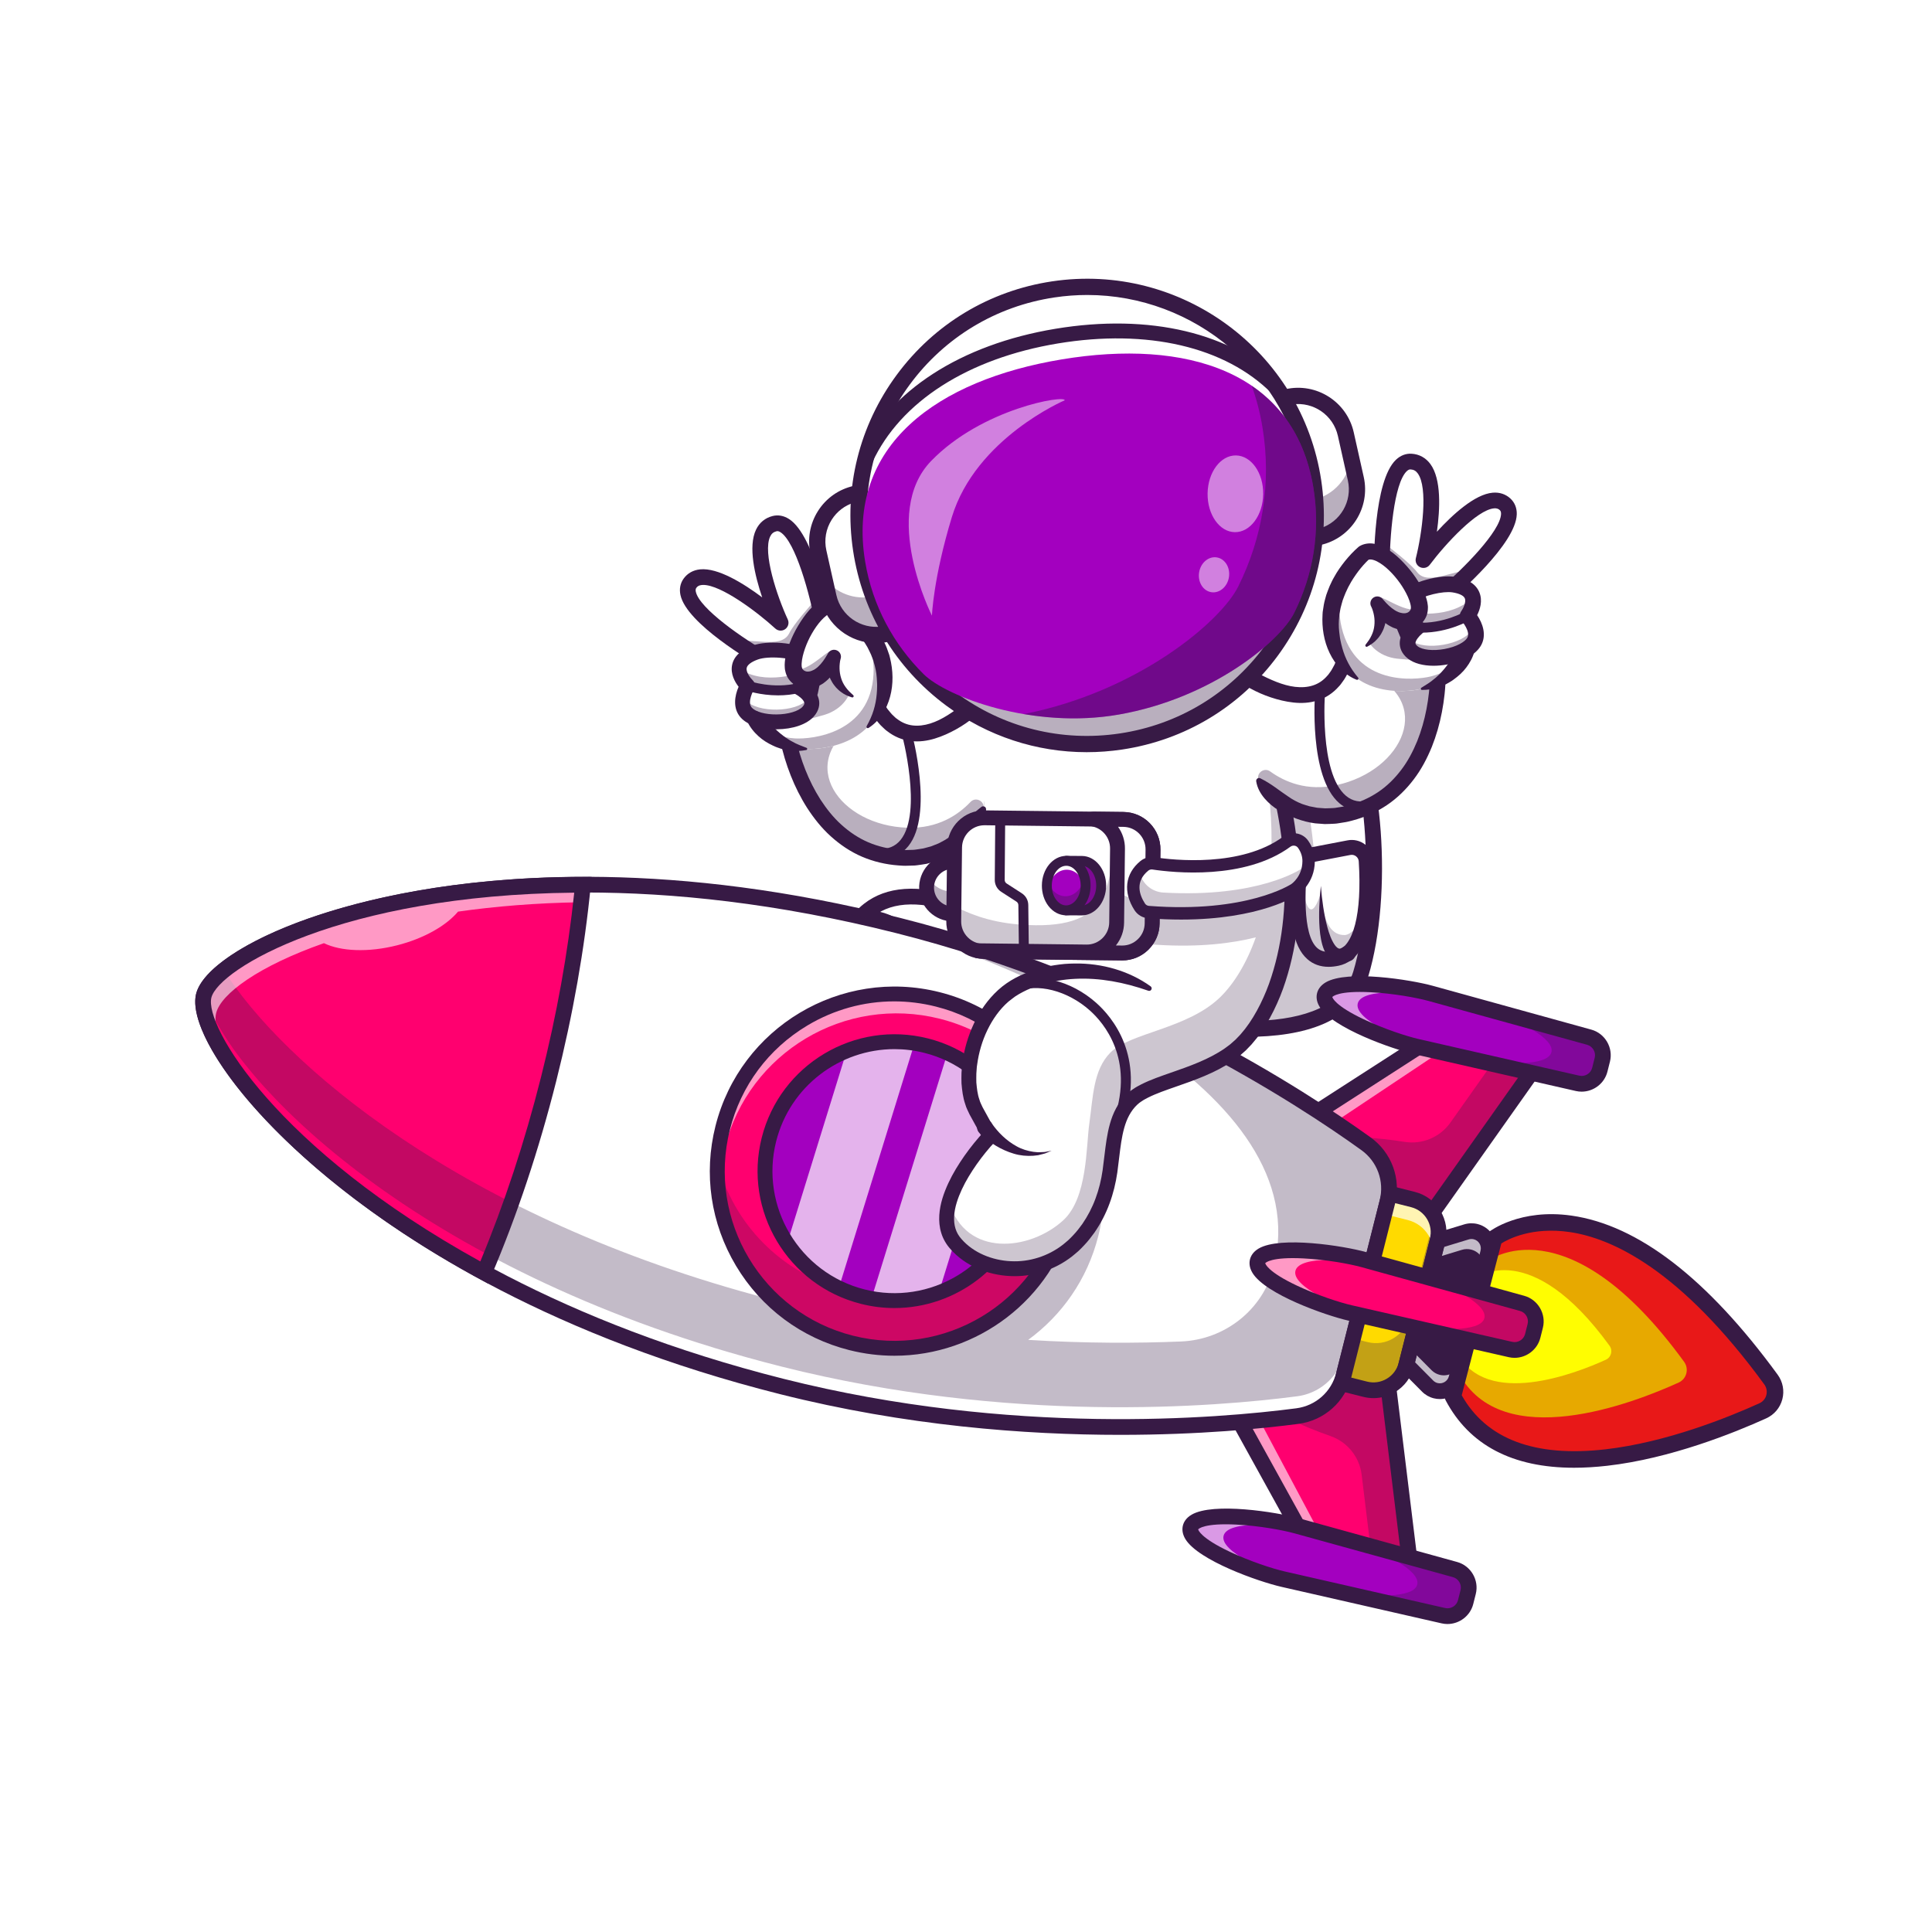 <?xml version="1.0" encoding="utf-8"?>
<!-- Generator: Adobe Illustrator 24.0.0, SVG Export Plug-In . SVG Version: 6.00 Build 0)  -->
<svg version="1.1" id="Layer_1" xmlns="http://www.w3.org/2000/svg" xmlns:xlink="http://www.w3.org/1999/xlink" x="0px" y="0px"
	 viewBox="0 0 4000 4000" style="enable-background:new 0 0 4000 4000;" xml:space="preserve">
<style type="text/css">
	.st0{fill:#FFFFFF;}
	.st1{opacity:0.25;}
	.st2{fill:#371A45;}
	.st3{fill:#D5D4D6;}
	.st4{opacity:0.7;}
	.st5{fill:none;stroke:#371A45;stroke-width:24.416;stroke-linecap:round;stroke-miterlimit:10;}
	.st6{fill:#E81818;}
	.st7{fill:#E7A900;}
	.st8{fill:#FFFD01;}
	.st9{fill:#FF006F;}
	.st10{opacity:0.3;}
	.st11{opacity:0.6;}
	.st12{fill:#A300BF;}
	.st13{fill:#FFDA00;}
	.st14{filter:url(#Adobe_OpacityMaskFilter);}
	.st15{filter:url(#Adobe_OpacityMaskFilter_1_);}
	.st16{mask:url(#SVGID_1_);fill:url(#SVGID_2_);}
	.st17{opacity:0.7;fill:url(#SVGID_3_);}
	.st18{filter:url(#Adobe_OpacityMaskFilter_2_);}
	.st19{filter:url(#Adobe_OpacityMaskFilter_3_);}
	.st20{mask:url(#SVGID_4_);fill:url(#SVGID_5_);}
	.st21{opacity:0.7;fill:url(#SVGID_6_);}
	.st22{opacity:0.35;}
	.st23{fill:#1D1D1D;}
	.st24{fill:#D66B09;}
	.st25{fill:#32B1D1;}
	.st26{fill:#921FE5;}
	.st27{opacity:0.5;}
	.st28{fill:#111A28;}
</style>
<g>
	<g>
		<g>
			<path class="st0" d="M2782.28,1501.29c65.31,71.54,83.45,356.55,35.04,515.2c-48.42,158.65-337.08,116.37-499.84,80
				c-162.76-36.37-91.84-406.54-70.85-505.32C2279.4,1436.92,2685.5,1395.28,2782.28,1501.29z"/>
		</g>
		<g class="st1">
			<path class="st2" d="M2317.47,2096.49c162.76,36.37,451.41,78.63,499.86-80.01c6.32-20.78,11.53-43.7,15.61-68.05
				c-51.98,26.96-108.98-16.65-108.32-61.57c4.08-277.29-76.29-399.28-117.94-443.71c-151.25-7.34-338.26,45.4-360.04,148.04
				C2225.62,1689.95,2154.7,2060.12,2317.47,2096.49z"/>
		</g>
		<g>
			<path class="st2" d="M2579.83,2146.72c-85.06,0-179.75-15.1-265.91-34.35c-161.73-36.14-121.56-344.18-83.22-524.59
				c13.16-61.93,78.01-111.68,182.61-140.09c131.84-35.81,314.98-29.7,380.99,42.61l0,0c68.85,75.42,89.77,363.22,38.58,530.93
				C2804.06,2115.66,2701.85,2146.72,2579.83,2146.72z M2578.36,1458.47c-50.66,0-105.06,6.67-156.52,20.64
				c-90.89,24.69-148.96,66.77-159.3,115.44c-22.51,105.93-84.83,454.03,58.48,486.05c160.72,35.92,436.9,74.72,480.72-68.86
				c46.72-153.07,29.06-433.15-31.49-499.48C2738.45,1477.42,2663.74,1458.47,2578.36,1458.47z"/>
		</g>
		<g>
			<path class="st0" d="M2714.55,1770.04l78.18-15.16c17.67-3.43,34.39,9.38,35.58,27.35c4.08,61.8,4.4,188.34-59.62,202.07
				c-77.58,16.64-87.29-71.05-78.29-187.28C2691.44,1783.62,2701.37,1772.59,2714.55,1770.04z"/>
		</g>
		<g class="st1">
			<path class="st2" d="M2690.59,1796.85c-9.28,116.2,0.24,203.94,77.85,187.45c31.87-6.73,47.88-41.5,55.39-82.32
				c-8.21,10.53-26.32,33.56-39.57,33.92c-23.85,0.66-44.81-18.95-49.67-86.71C2701.42,1952.18,2691.55,1784.33,2690.59,1796.85z"/>
		</g>
		<g>
			<path class="st2" d="M2750.73,2001.72c-17.19,0-31.85-5.26-43.78-15.73c-30.73-26.99-40.23-83.92-31.74-190.35
				c1.61-20.21,16.69-36.99,36.67-40.82h0l78.22-14.99c12.79-2.45,26.04,0.72,36.33,8.69c10.27,7.95,16.63,19.94,17.45,32.89
				c4.76,74.68,1.7,202.3-72.25,217.98C2764.3,2000.94,2757.33,2001.72,2750.73,2001.72z M2717.67,1785.07
				c-6.41,1.23-11.24,6.58-11.75,13.01c-2.69,33.75-10.88,136.43,21.36,164.75c8.92,7.84,21.33,9.93,37.95,6.42
				c36.91-7.83,54.82-77.32,47.9-185.89c-0.27-4.18-2.25-7.91-5.57-10.49c-3.35-2.6-7.49-3.59-11.67-2.79L2717.67,1785.07z"/>
		</g>
		<g>
			<path class="st2" d="M2734.72,1834.07c1.02,14.54,2.66,29,4.82,43.31c2.18,14.29,4.88,28.48,8.6,42.14
				c3.67,13.51,8.5,27.12,15.32,36.91c3.33,4.87,7.49,7.72,9.58,7.64c0.5,0.28,1.07-0.24,1.48-0.11c0.53-0.16,1.1-0.46,1.67-0.56
				c0.77-0.5,1.43-0.71,2.26-1.17c0.9-0.64,1.79-1.23,2.7-1.75l1.13-0.66c7.81-4.56,17.82-1.92,22.38,5.88
				c4.56,7.8,1.92,17.82-5.88,22.38c-0.7,0.41-1.51,0.79-2.24,1.09c-2.41,0.95-4.83,1.85-7.25,2.68c-2.58,0.75-5.52,1.22-8.24,1.68
				c-3.01,0.16-6.12,0.22-9.17-0.18c-3.11-0.7-6.32-1.17-9.05-2.68c-1.41-0.66-2.79-1.36-4.13-2.09c-1.2-0.83-2.34-1.71-3.47-2.6
				c-2.42-1.74-3.99-3.74-5.75-5.69c-3.25-3.95-5.49-8.01-7.35-11.98c-3.59-7.96-5.53-15.71-7.06-23.36
				c-1.52-7.64-2.35-15.18-2.96-22.67c-1.19-14.97-1.19-29.74-0.68-44.43C2731.95,1863.16,2733.03,1848.56,2734.72,1834.07z"/>
		</g>
		<g>
			<path class="st0" d="M2674.83,1803.91l-3.87,111.36c-13.33,115.42-54.6,201.91-101.75,247.89
				c-67.81,66.06-187.03,73.5-227.54,114.85c-35.54,36.3-35.69,91.12-43.59,147.16c-6.76,47.91-26.69,108.47-76.85,154.75
				c-75.86,69.97-192.19,56.68-244.51-6.91c-59.72-72.67,56.72-204.68,73.01-220.63c0,0-14.85-27.45-28.78-52.28
				c-12.76-22.7-17.35-54.52-14.31-88.5c-86.45,11.39-142.15,163.18-209.62,194.85c-40.21,18.91-133.91,16.86-214.63-122.9
				c-55.85-96.66-53.5-193.48,15.22-227.61c73.2-36.37,137.86,33.45,137.86,33.45s-34.89-319.34,261.48-210.57
				c0,0,37.93-240.37,37.66-480.86l472.69-96.97C2622.47,1488.63,2668.94,1661.19,2674.83,1803.91z"/>
		</g>
		<g>
			<path class="st0" d="M2034.61,1397.95c0.27,240.48-37.66,480.87-37.66,480.87c-296.36-108.78-261.47,210.57-261.47,210.57
				s-64.65-69.84-137.84-33.47c-68.74,34.16-71.1,130.98-15.26,227.63c80.76,139.77,174.43,141.83,214.66,122.92
				c96.84-45.52,169.44-338.28,343.34-108.51"/>
		</g>
		<g>
			<path class="st0" d="M2034.61,1397.95c0.27,240.48-37.66,480.87-37.66,480.87c-296.36-108.78-261.47,210.57-261.47,210.57
				s-64.65-69.84-137.84-33.47c-68.74,34.16-71.1,130.98-15.26,227.63c80.76,139.77,174.43,141.83,214.66,122.92
				c96.84-45.52,169.44-338.28,343.34-108.51"/>
		</g>
		<g>
			<path class="st0" d="M2034.61,1397.95c0.27,240.48-37.66,480.87-37.66,480.87c-296.36-108.78-261.47,210.57-261.47,210.57
				s-64.65-69.84-137.84-33.47c-68.74,34.16-71.1,130.98-15.26,227.63c80.76,139.77,174.43,141.83,214.66,122.92
				c96.84-45.52,169.44-338.28,343.34-108.51"/>
		</g>
		<g>
			<path class="st2" d="M1941.16,2259.91c-1.32,0-2.67-0.22-3.99-0.67c-6.37-2.2-9.75-9.16-7.55-15.53
				c44.91-129.92,5.23-235.13-46.87-290.26c-31.79-33.64-69.25-49.51-97.76-41.43c-6.48,1.84-13.23-1.93-15.08-8.42
				c-1.84-6.49,1.93-13.23,8.42-15.08c37.86-10.75,83.53,7.26,122.17,48.14c57.02,60.34,100.68,174.78,52.2,315.01
				C1950.95,2256.74,1946.22,2259.91,1941.16,2259.91z"/>
		</g>
		<g>
			<path class="st2" d="M1757.02,2136.62l-33.48-36.17c-2.29-2.45-57.47-60.36-118.67-29.94c-7.78,3.86-14.71,8.8-20.59,14.68
				c-6.36,6.35-16.67,6.35-23.02-0.01c-6.35-6.36-6.35-16.67,0.01-23.02c8.37-8.37,18.17-15.36,29.11-20.8
				c51.71-25.7,98.68-6.39,127.53,12.67c0.65-49.5,11.03-136.04,70.86-182.85c46.32-36.24,111.96-40.93,195.28-14.01
				c5.68-36.04,17.57-120.74,22.31-224.71c0.41-8.98,7.94-15.98,17-15.52c8.98,0.41,15.93,8.02,15.52,17
				c-6.41,140.59-25.74,246.79-25.93,247.85l-3.5,18.99l-18.12-6.65c-80.87-29.69-142.27-28.78-182.49,2.7
				c-71.05,55.59-57.31,189.47-57.16,190.82L1757.02,2136.62z"/>
		</g>
		<g>
			<path class="st2" d="M1755.93,2431.17c-6.51,0-13.13-0.47-19.79-1.43c-8.9-1.28-15.08-9.53-13.79-18.43
				c1.27-8.9,9.52-15.12,18.43-13.79c18.01,2.58,36,0.48,49.36-5.79c25.21-11.85,50.57-45.6,77.41-81.34
				c40.71-54.19,86.85-115.62,149.21-115.73c0.06,0,0.11,0,0.17,0c44.2,0,88.84,30.58,136.44,93.48c5.43,7.17,4.01,17.38-3.16,22.8
				c-7.17,5.42-17.38,4.01-22.8-3.16c-40.46-53.46-77.63-80.57-110.49-80.57c-0.04,0-0.07,0-0.1,0
				c-46.13,0.08-85.33,52.26-123.23,102.73c-29.35,39.07-57.07,75.96-89.6,91.25C1789.96,2427.77,1773.37,2431.17,1755.93,2431.17z"
				/>
		</g>
		<g>
			<path class="st3" d="M1755.12,2408.65c-8.6,4.42-18.62,5.04-28.04,2.87c-43.4-10-96.36-44.31-144.7-127.97
				c-41.47-71.73-50.83-143.6-24.79-189.82c7.92-14.05,23.63-22.26,39.69-20.81c32.47,2.94,67.88,21.64,92.1,65.25
				C1731.51,2214.12,1818.02,2376.31,1755.12,2408.65z"/>
		</g>
		<g class="st4">
			<path class="st0" d="M1757.97,2279.71c-17.68-39.79-38.7-78.47-53.91-105.91c-24.23-43.63-59.61-62.32-92.1-65.25
				c-16.04-1.47-31.75,6.76-39.67,20.77c-18.95,33.6-19.17,80.83-1.89,131.65c-31.05-63.94-36.11-125.85-12.83-167.23
				c7.92-14.05,23.63-22.28,39.71-20.82c32.48,2.93,67.87,21.62,92.1,65.25C1709.15,2173.8,1738.7,2228.43,1757.97,2279.71z"/>
		</g>
		<g class="st1">
			<path class="st2" d="M1755.12,2408.64c-8.6,4.44-18.63,5.06-28.05,2.89c-43.04-9.96-95.55-43.8-143.63-126.18
				c30.51,25.61,60.31,39.43,87.08,45.61c11.33,2.63,23.44,1.89,33.79-3.45c40.36-20.73,29.73-85.78,3.28-155.92
				C1751.44,2253.99,1809.87,2380.49,1755.12,2408.64z"/>
		</g>
		<g>
			<path class="st2" d="M1737.48,2429c-4.64,0-9.35-0.53-14.05-1.62c-40.38-9.31-100.08-40.4-155.14-135.69
				c-44.69-77.3-53.99-154.29-24.88-205.95c11.09-19.68,32.8-31.11,55.34-29.03c25.17,2.28,72.26,14.87,104.86,73.56
				c49.68,89.53,104.4,199.87,86.46,258.98c-4.64,15.3-14.15,27.02-27.5,33.88h0C1755,2427.01,1746.4,2429,1737.48,2429z
				 M1755.12,2408.65h0.05H1755.12z M1593.65,2089.03c-8.9,0-17.5,4.91-21.88,12.69c-23.05,40.91-13.59,107.46,24.7,173.68
				c49.22,85.16,100.18,112.4,134.27,120.25c6.25,1.44,12.28,0.92,16.94-1.48l0,0c5.55-2.85,9.12-7.42,11.24-14.38
				c10.77-35.5-17.41-114.13-83.77-233.72c-25.32-45.59-60.57-55.24-79.33-56.94C1595.09,2089.06,1594.36,2089.03,1593.65,2089.03z"
				/>
		</g>
		<g>
			<path class="st2" d="M1558.35,2248.53c-6.05,0-11.88-3.33-14.69-9.1c-3.92-8.02-0.75-17.65,7.23-21.64
				c10.61-5.31,130.52-47.29,154.45-55.65c8.48-2.96,17.77,1.51,20.73,10c2.97,8.49-1.51,17.77-10,20.73
				c-53.95,18.85-142.58,50.2-150.68,54.06C1563.13,2248.01,1560.72,2248.53,1558.35,2248.53z"/>
		</g>
		<g>
			<path class="st2" d="M1588.93,2310.48c-6.03,0-11.85-3.33-14.67-9.07c-3.94-8.02-0.76-17.68,7.23-21.68
				c10.56-5.29,129.94-48.1,153.77-56.63c8.45-3.03,17.78,1.37,20.81,9.84c3.03,8.46-1.37,17.78-9.84,20.81
				c-53.86,19.28-142.26,51.3-150.21,55.12C1593.74,2309.96,1591.32,2310.48,1588.93,2310.48z"/>
		</g>
		<g>
			<path class="st2" d="M1635.04,2371.33c-6,0-11.77-3.31-14.61-9.03c-3.99-8.03-0.77-17.76,7.25-21.77
				c10.49-5.25,112.98-43.1,133.42-50.63c8.43-3.11,17.8,1.21,20.9,9.64s-1.21,17.79-9.64,20.9c-46.42,17.11-122.8,45.6-130.12,49.2
				C1639.92,2370.79,1637.46,2371.33,1635.04,2371.33z"/>
		</g>
		<g>
			<path class="st2" d="M1749,2080.33c5.87,10.34,10.39,19.89,14.88,30.03c4.42,10.03,8.45,20.18,12.03,30.48
				c3.62,10.28,6.88,20.68,9.61,31.21c2.88,10.48,5.03,21.16,7,31.82c0.82,4.43-2.11,8.67-6.53,9.49c-4.07,0.75-8-1.67-9.24-5.51
				l-0.08-0.24c-3.17-9.85-6.48-19.61-10.46-29.14c-3.85-9.56-8.16-18.92-12.79-28.1c-4.59-9.2-9.58-18.18-14.86-26.94
				c-5.21-8.64-11.02-17.56-16.62-24.98l-0.16-0.22c-5.43-7.19-4.01-17.43,3.19-22.86c7.19-5.43,17.43-4.01,22.86,3.18
				C1748.25,2079.1,1748.67,2079.75,1749,2080.33z"/>
		</g>
		<g>
			<path class="st0" d="M1790.13,2022.09"/>
		</g>
		<g>
			<path class="st5" d="M1790.13,2022.09"/>
		</g>
		<g>
			<g>
				<g>
					<path class="st6" d="M3093.4,2563.89c0,0,230.04-177.82,573.26,292.35c16.13,22.09,8,53.39-16.91,64.67
						c-133.8,60.61-516.35,207.41-641.66-29.86L3093.4,2563.89z"/>
				</g>
				<g>
					<path class="st7" d="M3080.11,2610.93c0,0,163.25-126.19,406.65,208.55c10.66,14.65,5.25,35.43-11.24,42.94
						c-92.67,42.24-366.48,148.81-455.73-20.18L3080.11,2610.93z"/>
				</g>
				<g>
					<path class="st8" d="M3057.99,2645.47c0,0,110.15-85.14,274.39,140.72c7.19,9.89,3.54,23.9-7.58,28.98
						c-62.53,28.5-247.29,100.41-307.51-13.62L3057.99,2645.47z"/>
				</g>
				<g>
					<path class="st2" d="M3258.87,3038.81c-127.56,0-216.84-46.85-265.91-139.76c-2-3.78-2.5-8.17-1.43-12.31l85.31-327.16
						c0.95-3.66,3.1-6.91,6.09-9.22c2.58-1.99,64.37-48.66,170.64-33.56c138.05,19.61,281.68,130.42,426.91,329.37
						c10.76,14.75,14.28,33.31,9.64,50.94c-4.62,17.56-16.76,31.92-33.31,39.42c-66.81,30.26-198.4,83.26-329.13,98.19
						C3303.63,3037.43,3280.69,3038.81,3258.87,3038.81z M3026.36,2888.81c51.23,90.93,151.25,128.55,297.43,111.87
						c126.08-14.39,253.91-65.92,318.89-95.36c7.12-3.22,12.34-9.4,14.33-16.95c2-7.61,0.48-15.65-4.18-22.04
						c-173.17-237.22-314.55-302.48-402.66-315.45c-77.83-11.46-127.14,14.3-141.83,23.53L3026.36,2888.81z"/>
				</g>
			</g>
			<g>
				<polygon class="st9" points="2347.67,2546.75 2949.16,2159.28 3173.79,2215.9 2850.21,2673.4 				"/>
			</g>
			<g>
				<polygon class="st9" points="2347.67,2546.75 2693.67,3173.01 2918.3,3229.62 2850.21,2673.4 				"/>
			</g>
			<g class="st10">
				<path class="st2" d="M2347.66,2546.76l502.54,126.66l68.12,556.21l-80.07-20.18l-19.11-156.27
					c-4.52-36.73-29.48-67.73-64.43-79.94c-56.82-19.84-111.27-45.39-162.65-76.11c-28.06-16.82-55.18-35.21-81.23-55.05
					L2347.66,2546.76z"/>
			</g>
			<g class="st10">
				<path class="st2" d="M2347.66,2546.74l502.54,126.66l323.6-457.48l-80.07-20.18l-90.89,128.54
					c-21.39,30.2-58.06,45.66-94.62,39.86c-59.44-9.46-119.49-12.77-179.3-10.07c-32.68,1.51-65.28,4.85-97.62,9.97L2347.66,2546.74
					z"/>
			</g>
			<g class="st11">
				<polygon class="st0" points="2949.16,2159.27 2992.89,2170.3 2406.16,2561.5 2347.66,2546.76 				"/>
			</g>
			<g class="st11">
				<polygon class="st0" points="2347.66,2546.76 2406.16,2561.5 2737.4,3184.03 2693.66,3173 				"/>
			</g>
			<g>
				<path class="st2" d="M2857.06,2691.91l-549.72-138.55l638.95-411.59l254.5,64.14L2857.06,2691.91z M2388.01,2540.12
					l455.36,114.77l303.43-429.01l-194.76-49.08L2388.01,2540.12z"/>
			</g>
			<g>
				<path class="st12" d="M2742.64,2060.19c-9.83,39,133.41,93.81,191.85,107.13l331.75,75.62c20.44,4.66,40.85-7.86,45.98-28.18v0
					l5.22-20.72c5.12-20.33-6.92-41.02-27.13-46.61l-327.97-90.65C2904.58,2040.81,2752.47,2021.19,2742.64,2060.19z"/>
			</g>
			<g class="st11">
				<path class="st0" d="M2962.35,2056.76l34.99,9.68c-68.73-13.13-177.97-21.87-186.25,11.01c-8.28,32.84,92.08,76.93,158.83,97.94
					l-35.44-8.07c-58.43-13.32-201.66-68.13-191.84-107.12C2752.48,2021.18,2904.58,2040.8,2962.35,2056.76z"/>
			</g>
			<g>
				<path class="st2" d="M2937.34,3251.21l-254.5-64.14l-367.55-665.27l549.72,138.55L2937.34,3251.21z M2704.5,3158.95
					l194.76,49.09l-63.85-521.58l-455.36-114.77L2704.5,3158.95z"/>
			</g>
			<g>
				<path class="st12" d="M2464.85,3162.39c9.83-39,161.94-19.38,219.71-3.41l327.97,90.65c20.2,5.58,32.25,26.28,27.13,46.61l0,0
					l-5.22,20.72c-5.12,20.33-25.54,32.84-45.98,28.18l-331.75-75.62C2598.26,3256.2,2455.02,3201.38,2464.85,3162.39z"/>
			</g>
			<g class="st10">
				<path class="st2" d="M2798.65,3190.5l213.87,59.15c20.21,5.56,32.26,26.26,27.14,46.58l-5.22,20.73
					c-5.12,20.32-25.54,32.83-45.99,28.19l-216.53-49.37c67.62,10.42,154.93,14.15,162.3-15.09
					C2941.59,3251.46,2863.09,3213.39,2798.65,3190.5z"/>
			</g>
			<g class="st11">
				<path class="st0" d="M2684.56,3158.96l34.99,9.68c-68.73-13.13-177.97-21.87-186.25,11.01c-8.28,32.84,92.08,76.93,158.83,97.94
					l-35.44-8.07c-58.43-13.32-201.66-68.13-191.84-107.12C2474.69,3123.37,2626.79,3142.99,2684.56,3158.96z"/>
			</g>
			<g>
				<path class="st2" d="M2996.85,3362.36c-3.97,0-8-0.44-12.01-1.35l-331.76-75.62c-47.29-10.78-171.66-54.48-198.74-98.68
					c-7.27-11.85-6.88-21.94-5.27-28.31c1.61-6.37,6.04-15.43,18.06-22.43c44.8-26.06,175.02-5.61,221.77,7.31l327.97,90.65
					c28.5,7.87,45.8,37.6,38.57,66.27l-5.22,20.72C3044,3345.61,3021.41,3362.36,2996.85,3362.36z M2480.66,3166.37
					c0.24,1.3,4.66,17.61,65.12,46.24c41.78,19.78,88.66,35.14,114.53,41.03l331.76,75.62c11.69,2.68,23.64-4.64,26.57-16.29
					l5.22-20.72c2.94-11.65-4.1-23.74-15.68-26.94l-327.97-90.65c-25.58-7.07-74.14-15.77-120.3-18.15
					C2493.11,3153.05,2481.49,3165.34,2480.66,3166.37z"/>
			</g>
			<g class="st10">
				<path class="st2" d="M3076.44,2088.3l213.87,59.15c20.21,5.56,32.26,26.26,27.14,46.58l-5.22,20.73
					c-5.12,20.32-25.54,32.83-45.99,28.19l-216.53-49.37c67.62,10.42,154.93,14.15,162.3-15.09S3140.88,2111.19,3076.44,2088.3z"/>
			</g>
			<g>
				<path class="st2" d="M3274.64,2260.16c-3.97,0-8-0.44-12.01-1.35l-331.76-75.62c-47.29-10.78-171.66-54.48-198.74-98.68
					c-7.27-11.85-6.88-21.94-5.27-28.31c1.6-6.37,6.04-15.43,18.06-22.43c44.79-26.07,175.01-5.61,221.77,7.31l327.96,90.65
					c28.5,7.87,45.8,37.6,38.58,66.27l-5.22,20.72C3321.79,2243.41,3299.2,2260.16,3274.64,2260.16z M2758.45,2064.17
					c0.24,1.3,4.66,17.61,65.12,46.24c41.78,19.78,88.66,35.14,114.53,41.03l331.76,75.62c11.7,2.67,23.64-4.64,26.57-16.29
					l5.22-20.72c2.94-11.65-4.1-23.74-15.68-26.94l-327.96-90.65c-25.58-7.07-74.14-15.77-120.31-18.15
					C2770.91,2050.85,2759.28,2063.14,2758.45,2064.17z"/>
			</g>
			<g>
				<path class="st0" d="M1859.44,1916.12c471.1,118.73,829.71,351.81,968.62,451.82c38.2,27.5,55.76,75.47,44.25,121.11
					l-90.02,357.17c-11.5,45.64-49.7,79.55-96.37,85.66c-169.72,22.22-595.96,57.49-1067.06-61.24
					C769.98,2656.69,393.72,2173.21,421.9,2061.39C450.09,1949.57,1010.55,1702.18,1859.44,1916.12z"/>
			</g>
			<g>
				<path class="st2" d="M2319.63,2970.71c-197.49,0-444.6-18.72-704.74-84.29c-465.91-117.42-764.93-307.42-933.74-446.13
					C479.09,2274.25,389.84,2122,406.12,2057.41c16.28-64.59,167.02-156.36,423.64-206.79c214.38-42.14,567.74-67.71,1033.65,49.72
					c476.33,120.05,839.94,357.76,974.16,454.39c43.9,31.61,63.74,85.89,50.52,138.3l-90.02,357.17
					c-13.21,52.4-56.4,90.8-110.04,97.83C2613.62,2957.76,2483.75,2970.7,2319.63,2970.71z M1212.25,1847.84
					c-152.83,0-279.02,15.63-376.21,34.73c-252.84,49.69-387.18,138.46-398.36,182.8c-11.18,44.35,65.04,186.18,264.13,349.77
					c166.23,136.59,460.96,323.76,921.03,439.71c470.9,118.68,898.84,82.12,1060.97,60.89c40.31-5.28,72.78-34.13,82.7-73.5
					l90.02-357.17c9.92-39.38-4.98-80.16-37.98-103.92c-132.71-95.54-492.2-330.56-963.09-449.24h0
					C1607.17,1869.33,1391.42,1847.84,1212.25,1847.84z"/>
			</g>
			<g>
				<path class="st13" d="M2876.8,2471.26l48.62,12.25c37.58,9.47,60.37,47.63,50.9,85.21l-64.68,256.62
					c-9.48,37.62-47.63,60.37-85.21,50.9l-48.62-12.25L2876.8,2471.26z"/>
			</g>
			<g class="st10">
				<path class="st2" d="M2916.78,2727.79c-9.48,37.62-47.63,60.37-85.21,50.9l-30.33-7.64l-23.43,92.95l48.62,12.25
					c37.58,9.47,75.73-13.29,85.21-50.9l64.68-256.62c4.51-17.91,1.63-35.91-6.62-50.92L2916.78,2727.79z"/>
			</g>
			<g class="st4">
				<path class="st0" d="M2876.79,2471.26l48.63,12.26c37.59,9.47,60.35,47.63,50.89,85.18l-10.7,42.45
					c9.46-37.55-13.3-75.71-50.89-85.18l-48.63-12.26L2876.79,2471.26z"/>
			</g>
			<g>
				<path class="st2" d="M3055.3,2550.04c19.07,4.81,30.62,24.14,25.81,43.21l-65.57,260.17c-4.81,19.07-24.14,30.62-43.21,25.81
					c-6.29-1.59-11.99-4.82-16.57-9.45l-44.11-44.44l64.68-256.62l59.91-18.22C3042.45,2548.6,3049.01,2548.45,3055.3,2550.04z"/>
			</g>
			<g class="st4">
				<path class="st0" d="M3055.29,2550.04c19.07,4.81,30.65,24.13,25.84,43.2l-9.35,37.11c4.81-19.07-6.77-38.39-25.84-43.2
					c-6.3-1.59-12.83-1.43-19.06,0.44l-59.92,18.22l9.35-37.11l59.91-18.18C3042.46,2548.61,3049,2548.46,3055.29,2550.04z"/>
			</g>
			<g class="st4">
				<path class="st0" d="M2971.25,2883.51c19.07,4.81,38.42-6.72,43.23-25.79l9.35-37.11c-4.81,19.07-24.16,30.6-43.23,25.79
					c-6.3-1.59-11.98-4.82-16.58-9.42l-44.12-44.44l-9.35,37.11l44.13,44.4C2959.27,2878.69,2964.95,2881.93,2971.25,2883.51z"/>
			</g>
			<g>
				<path class="st9" d="M1206.89,1831.8c-12.41,127.06-35.88,262.92-71.03,402.38c-36.39,144.39-81.98,279.46-133.41,400.4
					C587.1,2409.46,401.8,2141.07,421.88,2061.4C442,1981.58,733.2,1832.73,1206.89,1831.8z"/>
			</g>
			<g class="st10">
				<path class="st2" d="M1478.61,2790.49c-0.51-0.13-1.03-0.26-1.54-0.39c5.8,1.77,11.7,3.49,17.55,5.24
					c3.8,1.13,7.58,2.28,11.4,3.4c8.23,2.42,16.55,4.8,24.88,7.17c4.11,1.17,8.2,2.36,12.34,3.52c9.09,2.54,18.27,5.03,27.47,7.52
					c3.32,0.89,6.59,1.81,9.93,2.7c12.65,3.36,25.4,6.68,38.27,9.92c471.1,118.73,897.33,83.48,1067.03,61.25
					c15.41-2.02,29.87-7.13,42.78-14.63c26.19-15.22,45.9-40.48,53.61-71.05l90.02-357.17c0.62-2.46,1.12-4.94,1.56-7.41
					c0.29,1.64,0.6,3.28,0.83,4.93c-0.35-2.53-0.75-5.06-1.27-7.56c0-0.03-0.01-0.05-0.02-0.08c-0.51-2.45-1.12-4.88-1.78-7.28
					c-0.21-0.74-0.43-1.48-0.65-2.22c-0.53-1.76-1.09-3.51-1.7-5.24c-0.26-0.74-0.51-1.48-0.79-2.22c-0.87-2.33-1.8-4.64-2.82-6.91
					c-0.07-0.16-0.16-0.32-0.23-0.48c-0.98-2.15-2.04-4.26-3.15-6.35c-0.38-0.71-0.78-1.41-1.17-2.11
					c-0.89-1.59-1.82-3.16-2.79-4.71c-0.42-0.67-0.83-1.35-1.27-2.01c-1.38-2.1-2.8-4.18-4.32-6.2v0
					c-6.85-9.1-15.13-17.27-24.7-24.16c-138.89-100-497.49-333.1-968.59-451.83c-48.82-12.3-96.73-23.09-143.58-32.47
					c407.33,98.96,1012.4,378.1,921.42,739.08c-0.15,0.6-0.31,1.21-0.46,1.81c-22.63,87.63-101.17,149.15-191.59,152.87
					c-91.42,3.77-198.7,4.01-316.59-3.33c69.54-50.77,122.49-125.07,145.13-214.88c51.49-204.33-72.84-412.46-277.17-463.95
					c-204.35-51.5-412.46,72.84-463.96,277.17c-28.68,113.79-2.77,228.72,61.06,317.16
					c-645.23-168.51-1011.65-492.43-1130.25-680.73c-21.08,17.04-34.52,33.25-39.93,47.54
					C458.61,2202.47,795.93,2582.3,1478.61,2790.49z"/>
			</g>
			<g class="st11">
				<path class="st0" d="M966.88,1840.59c-132.33,15.58-243.36,42.76-330.03,73.96c-129.92,46.77-205.09,102.55-214.96,141.71
					c-6.96,27.63,10.79,77.96,54.25,141.3c-24.58-43.98-33.96-78.88-28.58-100.23c10.07-39.97,88.18-97.25,223.12-144.6
					c34.73,16.91,91.52,19.72,151.77,4.36c55.88-14.25,101.65-40.8,125.87-69.68c77.04-10.95,161.97-17.98,254.13-19.4
					c1.59-13.87,3.12-27.69,4.45-41.36C1120.65,1826.83,1040.49,1831.92,966.88,1840.59z"/>
			</g>
			<g>
				<path class="st2" d="M2843.75,2894.69c-7.09,0-14.23-0.88-21.29-2.66l-64.41-16.23l106.94-424.3l64.41,16.24
					c46.23,11.65,74.36,58.74,62.71,104.97l-64.68,256.62c-5.65,22.41-19.68,41.27-39.51,53.11
					C2874.35,2890.54,2859.16,2894.69,2843.75,2894.69z M2797.58,2852.19l32.84,8.28c13.96,3.52,28.45,1.39,40.82-5.99
					c12.36-7.38,21.11-19.14,24.63-33.11l64.68-256.62c7.26-28.82-10.28-58.18-39.1-65.45l-32.84-8.28L2797.58,2852.19z"/>
			</g>
			<g>
				<path class="st2" d="M2981.02,2896.6c-4.18,0-8.43-0.51-12.67-1.58c-9.17-2.31-17.53-7.08-24.16-13.79l-50.58-50.94
					l69.17-274.46l68.7-20.89c9-2.76,18.61-3,27.78-0.68h0c27.73,6.99,44.61,35.24,37.62,62.97l-65.57,260.17
					C3025.4,2880.89,3004.22,2896.6,2981.02,2896.6z M2929.68,2820.4l37.64,37.91c2.48,2.5,5.58,4.27,8.99,5.13
					c10.33,2.6,20.85-3.68,23.45-14.01l65.57-260.17c2.6-10.33-3.68-20.85-14.01-23.45c-3.41-0.86-6.98-0.77-10.33,0.25
					l-51.13,15.55L2929.68,2820.4z"/>
			</g>
			<g>
				<path class="st9" d="M1941.5,2069.12c73.26,18.46,135.75,57.76,182.75,109.95c79.04,87.83,114.27,212.12,83.23,335.28
					c-26.97,107.01-98.38,191.04-189.61,237.38c-76.18,38.72-166.22,51.14-255.63,28.6c-196.42-49.5-315.52-248.82-266.02-445.24
					S1745.08,2019.62,1941.5,2069.12z"/>
			</g>
			<g class="st11">
				<path class="st0" d="M2218.4,2405.25c-11.52-69.56-42.92-134.16-89.6-186.03c-46.99-52.19-109.49-91.49-182.76-109.94
					c-196.41-49.53-395.77,69.55-445.27,265.95c-8.79,34.94-12.26,69.94-10.89,104.2c-7.95-48.15-6.33-98.66,6.37-149.02
					c49.5-196.41,248.83-315.45,445.27-265.95c73.24,18.45,135.73,57.75,182.72,109.94
					C2180.81,2237.26,2214.94,2318.81,2218.4,2405.25z"/>
			</g>
			<g class="st1">
				<path class="st2" d="M2207.49,2514.35c-26.97,107.01-98.38,191.05-189.61,237.37c-76.19,38.72-166.22,51.14-255.65,28.62
					c-172.53-43.47-285.39-202.54-276.74-373.74c32.45,125.69,130.82,230.2,265.62,264.16c89.4,22.56,179.43,10.14,255.62-28.58
					c91.23-46.35,162.63-130.39,189.6-237.4c6-23.88,9.56-47.78,10.72-71.45C2221.93,2390.83,2223,2452.72,2207.49,2514.35z"/>
			</g>
			<g>
				<path class="st2" d="M1851.84,2806.92c-30.83,0-62.13-3.76-93.36-11.63c-98.98-24.95-182.32-86.95-234.67-174.57
					c-52.35-87.63-67.44-190.4-42.5-289.38c51.5-204.33,259.62-328.67,463.95-277.17l0,0c204.33,51.5,328.66,259.63,277.17,463.96
					C2178.81,2691.22,2022.75,2806.92,1851.84,2806.92z M1851.25,2073.25c-62.66,0-124.38,16.89-179.57,49.87
					c-80.57,48.13-137.57,124.75-160.5,215.75c-47.35,187.85,66.97,379.2,254.82,426.55c187.86,47.33,379.21-66.97,426.55-254.82
					c47.35-187.85-66.97-379.2-254.82-426.55C1909.08,2076.82,1880.06,2073.25,1851.25,2073.25z"/>
			</g>
			<g>
				<path class="st12" d="M2111.73,2490.22c-22.52,89.46-87.6,156.94-168.2,186.37c-30.06,10.96-62.32,16.64-95.3,16.18
					c-20.45-0.31-41.18-2.95-61.86-8.16c-17.47-4.39-34.07-10.44-49.74-17.89c-44.19-20.95-80.76-53.22-107.03-92.26
					c-41.02-60.94-56.94-138.38-37.58-215.21c21.86-86.76,83.75-152.87,161-183.59c43.42-17.32,91.65-23.41,140.4-15.68
					c7.96,1.24,15.96,2.85,23.97,4.88c15.41,3.88,30.18,9.03,44.21,15.33c44.21,19.77,81.13,50.72,108.18,88.51
					C2114.03,2330.52,2131.79,2410.72,2111.73,2490.22z"/>
			</g>
			<g>
				<path class="st12" d="M2119.59,2438.04c-0.88,17.29-3.47,34.75-7.86,52.19c-22.52,89.46-87.6,156.94-168.2,186.37
					c-30.06,10.96-62.32,16.64-95.3,16.18c-20.45-0.31-41.18-2.95-61.86-8.16c-17.47-4.39-34.07-10.44-49.74-17.89
					c-44.19-20.95-80.76-53.22-107.03-92.26c-41.02-60.94-56.94-138.38-37.58-215.21c0.34-1.39,0.72-2.78,1.1-4.17
					c-2.98,58.94,13.74,115.94,45.45,163.06c26.27,39.04,62.84,71.31,107.03,92.26c15.67,7.46,32.27,13.5,49.74,17.89
					c20.68,5.21,41.4,7.85,61.86,8.16c32.99,0.46,65.25-5.22,95.3-16.18C2031.86,2591.28,2096.17,2525.44,2119.59,2438.04z"/>
			</g>
			<defs>
				<filter id="Adobe_OpacityMaskFilter" filterUnits="userSpaceOnUse" x="1629.59" y="2156.68" width="263.82" height="510.04">
					<feFlood  style="flood-color:white;flood-opacity:1" result="back"/>
					<feBlend  in="SourceGraphic" in2="back" mode="normal"/>
				</filter>
			</defs>
			<mask maskUnits="userSpaceOnUse" x="1629.59" y="2156.68" width="263.82" height="510.04" id="SVGID_1_">
				<g class="st14">
					<defs>
						
							<filter id="Adobe_OpacityMaskFilter_1_" filterUnits="userSpaceOnUse" x="1629.59" y="2156.68" width="263.82" height="510.04">
							<feFlood  style="flood-color:white;flood-opacity:1" result="back"/>
							<feBlend  in="SourceGraphic" in2="back" mode="normal"/>
						</filter>
					</defs>
					<mask maskUnits="userSpaceOnUse" x="1629.59" y="2156.68" width="263.82" height="510.04" id="SVGID_1_">
						<g class="st15">
						</g>
					</mask>
					
						<linearGradient id="SVGID_2_" gradientUnits="userSpaceOnUse" x1="1845.369" y1="2197.46" x2="1846.986" y2="2595.286" gradientTransform="matrix(0.995 -0.101 0.101 0.995 -313.13 216.202)">
						<stop  offset="0" style="stop-color:#FFFFFF"/>
						<stop  offset="1" style="stop-color:#000000"/>
					</linearGradient>
					<path class="st16" d="M1893.41,2159.98l-156.78,506.74c-44.19-20.95-80.76-53.22-107.03-92.26l123.42-398.8
						C1796.43,2158.34,1844.67,2152.25,1893.41,2159.98z"/>
				</g>
			</mask>
			
				<linearGradient id="SVGID_3_" gradientUnits="userSpaceOnUse" x1="1845.369" y1="2197.46" x2="1846.986" y2="2595.286" gradientTransform="matrix(0.995 -0.101 0.101 0.995 -313.13 216.202)">
				<stop  offset="0" style="stop-color:#FFFFFF"/>
				<stop  offset="1" style="stop-color:#FFFFFF"/>
			</linearGradient>
			<path class="st17" d="M1893.41,2159.98l-156.78,506.74c-44.19-20.95-80.76-53.22-107.03-92.26l123.42-398.8
				C1796.43,2158.34,1844.67,2152.25,1893.41,2159.98z"/>
			<defs>
				<filter id="Adobe_OpacityMaskFilter_2_" filterUnits="userSpaceOnUse" x="1806.94" y="2180.19" width="262.82" height="512.61">
					<feFlood  style="flood-color:white;flood-opacity:1" result="back"/>
					<feBlend  in="SourceGraphic" in2="back" mode="normal"/>
				</filter>
			</defs>
			<mask maskUnits="userSpaceOnUse" x="1806.94" y="2180.19" width="262.82" height="512.61" id="SVGID_4_">
				<g class="st18">
					<defs>
						
							<filter id="Adobe_OpacityMaskFilter_3_" filterUnits="userSpaceOnUse" x="1806.94" y="2180.19" width="262.82" height="512.61">
							<feFlood  style="flood-color:white;flood-opacity:1" result="back"/>
							<feBlend  in="SourceGraphic" in2="back" mode="normal"/>
						</filter>
					</defs>
					<mask maskUnits="userSpaceOnUse" x="1806.94" y="2180.19" width="262.82" height="512.61" id="SVGID_4_">
						<g class="st19">
						</g>
					</mask>
					
						<linearGradient id="SVGID_5_" gradientUnits="userSpaceOnUse" x1="2010.096" y1="2233.539" x2="2011.724" y2="2633.865" gradientTransform="matrix(0.995 -0.101 0.101 0.995 -313.13 216.202)">
						<stop  offset="0" style="stop-color:#FFFFFF"/>
						<stop  offset="1" style="stop-color:#000000"/>
					</linearGradient>
					<path class="st20" d="M2069.77,2268.7l-126.24,407.89c-30.06,10.96-62.32,16.64-95.3,16.18l-41.28-12.79l154.65-499.79
						C2005.8,2199.96,2042.72,2230.91,2069.77,2268.7z"/>
				</g>
			</mask>
			
				<linearGradient id="SVGID_6_" gradientUnits="userSpaceOnUse" x1="2010.096" y1="2233.539" x2="2011.724" y2="2633.865" gradientTransform="matrix(0.995 -0.101 0.101 0.995 -313.13 216.202)">
				<stop  offset="0" style="stop-color:#FFFFFF"/>
				<stop  offset="1" style="stop-color:#FFFFFF"/>
			</linearGradient>
			<path class="st21" d="M2069.77,2268.7l-126.24,407.89c-30.06,10.96-62.32,16.64-95.3,16.18l-41.28-12.79l154.65-499.79
				C2005.8,2199.96,2042.72,2230.91,2069.77,2268.7z"/>
			<g>
				<path class="st2" d="M1851.85,2708.17c-22.87,0-46.07-2.79-69.23-8.63c-151.53-38.19-243.74-192.54-205.55-344.07
					c38.19-151.53,192.53-243.74,344.07-205.55c151.53,38.19,243.74,192.54,205.55,344.07
					C2094.33,2622.36,1978.59,2708.17,1851.85,2708.17z M1851.9,2172.11c-112.98,0-216.12,76.47-244.96,190.89
					c-34.04,135.06,48.15,272.62,183.2,306.66c135.07,34.04,272.62-48.15,306.66-183.2c34.04-135.06-48.15-272.63-183.2-306.67
					C1892.97,2174.6,1872.27,2172.11,1851.9,2172.11z"/>
			</g>
			<g>
				<path class="st9" d="M2603.75,2611.29c-9.83,39,133.41,93.81,191.85,107.13l331.75,75.62c20.44,4.66,40.85-7.86,45.98-28.18l0,0
					l5.22-20.72c5.12-20.33-6.92-41.02-27.13-46.61l-327.97-90.65C2765.68,2591.91,2613.58,2572.29,2603.75,2611.29z"/>
			</g>
			<g class="st11">
				<path class="st0" d="M2823.45,2607.86l42.13,11.64c-68.89-12.82-175.32-20.89-183.49,11.55c-8.17,32.4,89.44,75.75,156.18,97.12
					l-42.69-9.74c-58.43-13.32-201.66-68.13-191.84-107.12C2613.58,2572.28,2765.69,2591.89,2823.45,2607.86z"/>
			</g>
			<g>
				<path class="st2" d="M1010.42,2657.42l-15.73-8.53c-235.44-127.61-378.93-257.77-457.85-344.49
					c-93.22-102.44-143.32-197.08-130.74-246.99c12.6-50.01,101.81-109.69,232.8-155.76c110.92-39,299.49-85.61,567.96-86.14
					l17.98-0.04l-1.75,17.9c-12.83,131.4-36.87,267.59-71.45,404.78c-35.79,142-80.94,277.52-134.22,402.8L1010.42,2657.42z
					 M1188.87,1848.18c-483.31,4.69-736.4,158.47-751.2,217.2c-14.75,58.54,134.78,313.32,556.77,546.27
					c49.59-119.09,91.83-247.31,125.64-381.45C1152.69,2100.83,1175.81,1972.4,1188.87,1848.18z"/>
			</g>
			<g class="st10">
				<path class="st2" d="M2937.68,2638.87l213.87,59.15c20.21,5.56,32.26,26.26,27.14,46.58l-5.22,20.73
					c-5.12,20.32-25.54,32.83-45.99,28.19l-216.53-49.37c67.62,10.42,154.93,14.15,162.3-15.09S3002.11,2661.76,2937.68,2638.87z"/>
			</g>
			<g>
				<path class="st2" d="M3135.75,2811.26c-3.97,0-8-0.44-12.01-1.35l-331.75-75.62c-47.29-10.78-171.66-54.49-198.74-98.68
					c-7.27-11.85-6.88-21.94-5.27-28.31c1.61-6.37,6.04-15.43,18.06-22.43c44.79-26.08,175.02-5.62,221.77,7.31l327.97,90.65
					c28.5,7.88,45.8,37.61,38.57,66.28l-5.22,20.72C3182.89,2794.51,3160.3,2811.26,3135.75,2811.26z M2619.56,2615.27
					c0.24,1.3,4.66,17.61,65.12,46.24c41.78,19.78,88.66,35.14,114.54,41.04l331.75,75.62c11.69,2.67,23.64-4.64,26.58-16.29
					l5.22-20.72c2.94-11.66-4.1-23.74-15.68-26.94l-327.96-90.65c-25.58-7.07-74.14-15.77-120.3-18.15
					C2631.98,2601.95,2620.38,2614.24,2619.56,2615.27z"/>
			</g>
		</g>
		<g>
			<path class="st5" d="M1956.94,2220.1"/>
		</g>
		<g>
			<path class="st0" d="M2069.8,1408.68c0,0-189.53,233.64-270.93,20.11l-167.25,101.72c0,0,40.97,240.19,240.76,245.77
				c120.14,3.35,164.14-103.26,164.14-103.26L2069.8,1408.68z"/>
		</g>
		<g class="st22">
			<path class="st2" d="M1872.38,1776.28c120.12,3.37,164.13-103.27,164.13-103.27l0,0c1.67-15.02-16.72-23.69-27.11-12.72
				c-25.82,27.25-67.68,55.19-130.08,53.44c-141.14-3.93-234.48-134.22-103.11-219.12l-144.58,35.89
				C1631.62,1530.5,1672.58,1770.71,1872.38,1776.28z"/>
		</g>
		<g>
			<path class="st2" d="M2074.01,1412.1c-11.39,29.85-32.84,51.9-56.18,71.75c-11.87,9.76-24.69,18.56-38.41,26.17
				c-13.72,7.61-28.24,14.29-43.91,19.07c-15.6,4.78-32.81,7.3-50.28,5.08c-17.46-2.08-34.48-9.49-47.96-20.08
				c-3.64-2.43-6.6-5.42-9.66-8.34c-3.06-2.92-6.2-5.8-8.66-9.08l-7.82-9.6l-6.63-10.13l-3.28-5.09l-2.77-5.25l-5.51-10.52
				c-3.34-7.1-6.18-14.32-9.27-21.49l23.67,8.11l-167.25,101.72l7.59-16.64c0.92,4.99,2.28,10.91,3.66,16.39
				c1.4,5.58,2.97,11.16,4.64,16.7c3.34,11.09,7.17,22.05,11.43,32.82c8.5,21.55,18.9,42.27,31.2,61.59
				c12.48,19.14,26.65,37.16,43.38,52.16c16.63,15.05,35.28,27.7,55.7,36.42c20.41,8.72,42.33,13.82,64.72,15.45
				c5.61,0.37,11.24,0.9,16.7,0.5l8.26-0.23c2.75-0.08,5.52-0.02,8.2-0.56c5.39-0.86,10.84-1.43,16.18-2.45l15.74-4.2
				c5.03-2.03,10.12-3.88,15.12-5.95c4.76-2.59,9.71-4.83,14.37-7.63c9.21-5.77,17.78-12.6,25.32-20.52
				c15.84-15.22,28.92-32.09,49.22-47.32l0.58-0.44c2.61-1.96,6.31-1.43,8.27,1.18c0.77,1.02,1.15,2.21,1.18,3.39
				c0.37,14.42-4.14,26.95-10.61,38.35c-6.64,11.27-14.98,21.65-25.05,30.21c-20.13,16.93-42.92,31.37-68.22,39.64
				c-6.35,1.82-12.78,3.44-19.17,5.13c-6.47,1.25-13.02,2-19.53,2.98c-3.26,0.61-6.53,0.58-9.8,0.69l-9.8,0.28
				c-6.59,0.41-12.97-0.16-19.39-0.59c-25.64-1.86-51.29-7.78-75.2-18.03c-23.93-10.23-45.72-25.01-64.75-42.28
				c-19.17-17.24-35.04-37.46-48.83-58.64c-13.59-21.34-24.88-43.89-34.06-67.17c-4.6-11.64-8.72-23.44-12.33-35.42
				c-1.8-5.99-3.5-12.02-5.03-18.12c-1.55-6.2-2.93-12.03-4.19-18.88l-1.99-10.82l9.58-5.82l167.25-101.72l15.89-9.67l7.77,17.78
				c2.76,6.3,5.28,12.77,8.18,18.96l4.72,8.98l2.35,4.5l2.71,4.15l5.4,8.32l6.11,7.46c1.92,2.65,4.27,4.68,6.52,6.83
				c2.25,2.15,4.41,4.45,6.97,6.04c9.59,7.5,20.49,12.2,32.25,13.65c11.75,1.5,24.33-0.08,36.74-3.96
				c25.05-7.8,47.89-24.42,69.99-41.34l16.62-13.03c5.47-4.49,10.96-8.99,16.61-13.39c11.31-8.77,23.08-17.39,36.34-24.89l0.29-0.16
				c2.74-1.55,6.22-0.59,7.78,2.15C2074.51,1408.79,2074.58,1410.58,2074.01,1412.1z"/>
		</g>
		<g>
			<g>
				<path class="st0" d="M1831.67,1416.86c-6.18,123.93-127.85,135.46-162.28,133.67c-71.81-3.76-107.58-64.01-107.58-64.01
					l41.55-83.64l17.14-44.25l27.74-14.4c15.16-46.48,55.36-103.54,86.81-92.03C1735.06,1252.21,1837,1310.04,1831.67,1416.86z"/>
			</g>
			<g class="st22">
				<path class="st2" d="M1544.39,1450.18c6.97,36.93,61.68,61.3,163.53,29.5c35.88-11.2,61.22-42.57,54.24-79.5
					s-42.57-61.22-79.5-54.24C1645.73,1352.91,1537.41,1413.25,1544.39,1450.18z"/>
			</g>
			<g>
				<path class="st0" d="M1525.49,1329.97c32.53,22.28,60.28,37.99,60.28,37.99l91.56,64.03l27.9-136.24c0,0-4.52-25.58-12.88-58.99
					c-16.51-66.16-47.99-162.97-88.84-152.61c-73.47,18.66,12.69,205.15,12.69,205.15s-148.55-135.81-187.6-81.89
					C1405.76,1238.96,1472.07,1293.34,1525.49,1329.97z"/>
			</g>
			<g class="st22">
				<path class="st2" d="M1525.49,1329.97c32.53,22.28,60.28,37.99,60.28,37.99l91.56,64.03l27.9-136.24c0,0-4.52-25.58-12.88-58.99
					c-16.95,19.51-48.72,55.12-58.5,74.6C1617,1344.93,1554.4,1318.51,1525.49,1329.97z"/>
			</g>
			<g>
				<path class="st2" d="M1677.35,1448.28c-3.29,0-6.56-1-9.33-2.94l-90.94-63.61c-18.84-10.71-155.27-90.1-168.24-149.69
					c-2.75-12.6-0.47-24.41,6.59-34.16c7.98-11.02,19.75-17.61,34.03-19.07c37.03-3.76,89.89,29.06,128.56,58
					c-15.31-45.33-29.41-105.25-12.82-140.06c6.97-14.63,18.84-24.44,34.33-28.37c11.49-2.92,23.31-0.76,34.16,6.25
					c53.7,34.68,84.29,199.58,87.6,218.26c0.36,2.02,0.33,4.09-0.08,6.1l-27.9,136.27c-1.1,5.37-4.83,9.83-9.92,11.86
					C1681.43,1447.9,1679.38,1448.28,1677.35,1448.28z M1456.07,1211.03c-1.15,0-2.25,0.05-3.33,0.16
					c-6.49,0.66-9.27,3.44-10.97,5.78c-1.11,1.53-2.12,3.7-1.15,8.13c7.59,34.85,97.97,97.42,153.16,128.68
					c0.45,0.25,0.89,0.53,1.31,0.83l71.27,49.85l22.3-108.93c-11.95-65.56-41.61-173.51-72.66-193.56
					c-4.14-2.67-6.72-2.49-8.48-2.04c-6.14,1.56-10.13,4.9-12.95,10.82c-15.86,33.27,13.93,123,36.43,171.75
					c3.25,7.03,1.08,15.39-5.17,19.96c-6.25,4.58-14.86,4.11-20.59-1.12C1566.22,1265.69,1492.65,1211.03,1456.07,1211.03z"/>
			</g>
			<g>
				<path class="st0" d="M1545.18,1475.49c23.8,26.16,103.71,25.39,128.2-2.28c20.83-23.56-8.1-43.09-16.21-47.92
					c-1.26-0.77-2.03-1.15-2.03-1.15s27.98-14.71,28.45-40.71c0.03-1.68-0.05-3.41-0.29-5.22c-3.63-29.2-85.41-39.57-119.34-27.33
					c-25.37,9.15-33.33,21.69-33.64,33.55c-0.34,12.63,8.01,24.5,13.27,30.7c2.42,2.83,4.16,4.45,4.16,4.45
					S1526.11,1454.54,1545.18,1475.49z"/>
			</g>
			<g class="st22">
				<path class="st2" d="M1543.6,1415.14c22.67,6.68,67.5,16.86,113.58,10.15c-1.26-0.77-2.03-1.15-2.03-1.15
					s27.98-14.71,28.45-40.71c-26.28,11.18-99.84,36.91-153.27,1.01C1529.99,1397.07,1538.34,1408.94,1543.6,1415.14z"/>
			</g>
			<g class="st22">
				<path class="st2" d="M1545.18,1475.49c23.8,26.16,103.71,25.39,128.2-2.28c10.25-11.57,8.45-22.16,3.03-30.53
					c-1.04,1.7-2.32,3.44-3.87,5.2c-24.46,27.66-104.37,28.44-128.16,2.31c-2.47-2.71-4.28-5.65-5.49-8.74
					C1536.26,1452.45,1536.15,1465.53,1545.18,1475.49z"/>
			</g>
			<g>
				<path class="st2" d="M1606.76,1509.95c-31.99,0-59.21-8.96-72.97-24.08c-17.47-19.18-12.6-45.85-4.57-63.99
					c-7.64-9.87-17.28-26.65-13.46-45.22c3.66-17.77,18.12-31.32,42.97-40.28l0,0c28.65-10.34,88.18-7.51,119.13,11.51
					c15.39,9.46,19.77,20.69,20.73,28.45c2.62,21.24-7.66,37.19-17.95,47.51c6.65,6.45,12.98,15.07,14.93,25.57
					c1.55,8.27,0.95,20.89-10.66,34c-14.49,16.37-43.25,26.28-76.94,26.52C1607.57,1509.95,1607.17,1509.95,1606.76,1509.95z
					 M1569.19,1365.37c-13.65,4.92-21.9,11.13-23.24,17.47c-1.82,8.65,7.56,20.95,12.4,25.56c5.28,5.03,6.36,13.12,2.52,19.32
					c-0.12,0.21-14.91,25.75-4.29,37.42c7.77,8.54,28.11,14.28,51.19,14.01c23.96-0.17,45.69-6.65,54.08-16.13
					c4.05-4.58,3.61-6.99,3.45-7.9c-1.13-6.19-10.97-13.99-17.27-17.31c-5.06-2.67-8.25-7.93-8.25-13.65
					c0-5.72,3.15-10.98,8.21-13.64c0.15-0.08,22.27-12.25,20.03-30.38c-0.08-0.64-1.36-2.96-6.28-5.98
					C1639.88,1360.72,1590.27,1357.77,1569.19,1365.37L1569.19,1365.37z"/>
			</g>
			<g>
				<path class="st2" d="M1610.96,1439.67c-37.25,0-65.08-9.83-66.68-10.41c-5.33-1.93-8.1-7.81-6.17-13.15
					c1.92-5.33,7.81-8.09,13.14-6.17c0.88,0.31,49.5,17.22,101.4,4.24c5.52-1.37,11.08,1.97,12.46,7.47
					c1.38,5.5-1.97,11.08-7.47,12.45C1641.32,1438.18,1625.43,1439.67,1610.96,1439.67z"/>
			</g>
			<g>
				<path class="st0" d="M1735.05,1252.22c-41.75-15.29-98.86,90.15-92.48,131.42c4.87,31.51,46.88,50.63,83.66,2.31
					C1763.48,1336.99,1800.61,1276.23,1735.05,1252.22z"/>
			</g>
			<g>
				<path class="st0" d="M1561.81,1486.54c0,0,35.78,60.23,107.57,63.99c34.44,1.8,156.11-9.73,162.3-133.67
					c5.33-106.81-96.62-164.63-96.62-164.63c-41.75-15.29-98.86,90.15-92.48,131.42c4.87,31.51,54.75,40.47,83.33-21.98
					c0,0-11.08,53.92,39.2,79.79l-92.06,79.01l-81-0.5L1561.81,1486.54z"/>
			</g>
			<g>
				<path class="st0" d="M1740.16,1421.32l1.83-1.57c-1.78-0.92-3.42-1.83-5-2.83C1737.97,1418.38,1739.01,1419.86,1740.16,1421.32z
					"/>
			</g>
			<g class="st22">
				<path class="st2" d="M1722.52,1352.68c1.68-21.27-46.7,41.2-79.43,33.68c6.25,25.15,42.52,33.59,70.18-3.16
					C1712.19,1366.54,1722.52,1352.68,1722.52,1352.68z"/>
			</g>
			<g class="st22">
				<path class="st2" d="M1605.69,1520.03l-13.67-0.07c17.84,14.58,43.64,28.81,77.35,30.58c34.45,1.8,156.12-9.75,162.29-133.69
					c3.63-72.68-42.45-122.71-72.25-147.22c25.75,27.82,51.92,70.09,49.16,125.53c-6.17,123.93-127.84,135.49-162.29,133.69
					C1631.16,1528.04,1617.62,1524.76,1605.69,1520.03z"/>
			</g>
			<g>
				<path class="st0" d="M1561.84,1486.59c0.36,0.6,3.18,5.2,8.49,11.7l2.1,0.02L1561.84,1486.59z"/>
			</g>
			<g>
				<path class="st0" d="M1568.94,1498.27c1.32,1.08,2.68,2.18,4.1,3.24c-0.94-1.11-1.85-2.2-2.7-3.23L1568.94,1498.27z"/>
			</g>
			<g>
				<path class="st2" d="M1794.3,1503.34c12.46-21.7,18.95-43.63,20.86-66.25c0.52-5.64,0.8-11.3,0.83-17
					c0.18-5.73-0.61-11.24-0.77-16.81c-0.72-11.09-2.94-21.99-6.21-32.52c-0.38-1.32-0.65-2.68-1.11-3.98l-1.53-3.86l-3.02-7.73
					c-2.09-5.12-5-9.93-7.29-14.99c-2.96-4.76-5.66-9.66-8.88-14.28c-3.41-4.51-6.36-9.32-10.15-13.59
					c-7-8.94-15.15-17.09-23.56-24.91c-4.26-3.87-8.69-7.54-13.21-11.08c-2.3-1.67-4.57-3.48-6.88-5.06
					c-2.23-1.58-4.82-3.31-6.62-4.42l2.51,1.16c-1.77-0.65-3.76-0.81-7.06,0.16c-3.21,0.97-7.17,3.12-10.97,6.05
					c-7.67,5.94-15.06,14.29-21.42,23.36c-12.74,18.21-22.71,39.75-27.8,60.74c-1.2,5.2-2.05,10.37-2.29,15.01
					c-0.12,2.3-0.13,4.51,0.1,6.25l0.14,1.31l0.32,0.93c0.26,0.57,0.16,1.33,0.53,1.79c0.81,2.26,2.37,3.72,4.29,4.94
					c1.98,1.07,4.46,2.11,7.66,1.87c0.74,0.16,1.58-0.08,2.41-0.22c0.83-0.21,1.67-0.07,2.54-0.45c1.74-0.67,3.53-0.99,5.35-2.07
					l2.78-1.3l2.72-1.86c1.9-1.06,3.6-2.74,5.37-4.3c7-6.45,13.21-15.14,18.65-24.64l1.78-3.1c3.93-6.87,12.69-9.24,19.55-5.31
					c6.18,3.54,8.72,10.98,6.3,17.44c-0.27,0.71-0.68,2.65-0.94,4.14c-0.29,1.61-0.5,3.25-0.65,4.93c-0.4,3.34-0.48,6.72-0.45,10.12
					c0.1,6.79,1.19,13.53,3.22,20.06c1.94,6.58,5.09,12.9,9.38,18.74c1.99,3.07,4.58,5.68,7.09,8.54c2.58,2.78,5.61,5.12,8.47,7.91
					l0.27,0.27c1.08,1.06,1.1,2.79,0.05,3.87c-0.75,0.77-1.85,1-2.8,0.69c-7.87-2.55-15.99-5.89-22.88-11.4
					c-3.66-2.51-6.81-5.68-9.95-8.94c-2.82-3.47-5.83-6.99-8.07-10.97c-4.79-7.81-8.11-16.55-10.01-25.52
					c-0.86-4.5-1.54-9.05-1.8-13.66c-0.13-2.3-0.18-4.63-0.13-6.98c0.07-2.47,0.12-4.48,0.55-7.68l27.63,9.03
					c-5.11,12.48-11.68,24.99-21.95,35.88c-2.61,2.69-5.16,5.42-8.38,7.75l-4.64,3.59c-1.69,1.08-3.48,2.08-5.24,3.1
					c-7,4.08-15.51,6.71-24.54,7.34c-9.01,0.85-18.92-1.43-27.4-6.44c-8.44-4.99-15.75-12.99-19.07-22.32
					c-1.05-2.25-1.41-4.63-2.05-6.97c-0.27-1.17-0.56-2.37-0.77-3.51l-0.33-3.25c-0.4-4.33-0.29-8.26,0.03-12.04
					c0.66-7.54,2.13-14.41,3.9-21.05c7.49-26.23,19.29-49.28,34.48-71.08c7.72-10.81,16.33-21.31,27.89-30.47
					c5.85-4.5,12.45-8.85,20.86-11.69c8.22-2.88,19.09-3.72,28.87-0.15l0.03,0.01c0.84,0.31,1.72,0.73,2.48,1.15
					c3.54,2.03,6.15,3.7,9.04,5.6c2.86,1.84,5.52,3.81,8.28,5.71c5.37,3.94,10.61,8.03,15.67,12.35
					c10.02,8.72,19.74,17.91,28.2,28.39c4.47,5,8.32,10.6,12.26,16.07c3.84,5.56,7.16,11.54,10.66,17.35
					c2.95,6.17,6.15,12.22,8.58,18.63l3.45,9.71l1.7,4.85c0.51,1.64,0.84,3.34,1.27,5c6.71,26.67,7.42,54.97,0.4,80.98
					c-3.5,13.09-8.95,25.8-16.49,37.04c-7.53,11.22-17.15,20.9-28.2,27.85c-1.31,0.82-3.03,0.43-3.85-0.88
					C1793.78,1505.34,1793.81,1504.21,1794.3,1503.34z"/>
			</g>
			<g>
				<path class="st2" d="M1575.8,1478.23c1.2,1.01,2.92,3.07,4.48,4.69l4.76,5.28c1.59,1.77,3.29,3.47,4.81,5.31
					c1.66,1.72,3.35,3.42,4.91,5.25c6.68,6.87,13.43,13.81,21.01,19.99c3.74,3.19,7.74,5.97,11.77,8.95
					c4.26,2.4,8.33,5.63,12.92,7.73c8.87,5.24,18.65,8.72,29.05,12.77l0.18,0.07c1.23,0.48,1.84,1.87,1.36,3.1
					c-0.31,0.79-1.01,1.33-1.78,1.48c-11.11,2.12-22.96,2.88-34.61,1.08c-5.91-0.64-11.63-2.16-17.44-3.67
					c-5.56-2-11.44-3.7-16.75-6.47c-10.88-5.08-21.38-11.43-30.23-19.63c-4.44-4.07-8.66-8.4-12.37-13.2
					c-1.9-2.36-3.64-4.85-5.31-7.44c-1.7-2.7-3.06-5.09-4.73-8.66c-3.77-8.06-0.3-17.66,7.77-21.43c5.86-2.74,12.54-1.65,17.19,2.25
					L1575.8,1478.23z"/>
			</g>
		</g>
		<g>
			<path class="st2" d="M1822.07,1778.36c-1.89,0-3.8-0.05-5.75-0.16c-5.66-0.31-10.01-5.14-9.7-10.81
				c0.31-5.67,5.21-9.95,10.81-9.7c20.66,1.13,36.1-5.03,47.19-18.77c46.12-57.16,2.74-218.53,2.3-220.15
				c-1.5-5.47,1.73-11.12,7.2-12.61c5.48-1.5,11.12,1.73,12.61,7.19c1.93,7.04,46.56,173.14-6.12,238.45
				C1866.38,1769.44,1846.71,1778.36,1822.07,1778.36z"/>
		</g>
		<g>
			<path class="st23" d="M2162.61,1701.86l0.39,1.52l-0.26-1.66C2162.69,1701.76,2162.64,1701.83,2162.61,1701.86z"/>
		</g>
		<g>
			<path class="st2" d="M2799.13,1537.08c-18.76,2.02-37.71,4.32-56.52,6.81c-18.83,2.5-37.62,5.22-56.29,8.43l-0.03,0.01
				c-4.44,0.76-8.66-2.22-9.42-6.66c-0.7-4.05,1.73-7.92,5.53-9.14c18.34-5.92,36.78-11.34,55.28-16.55
				c18.52-5.19,36.99-10.16,55.73-14.94c8.74-2.23,17.62,3.05,19.85,11.78c2.23,8.74-3.05,17.62-11.78,19.85
				c-0.73,0.19-1.46,0.32-2.19,0.4L2799.13,1537.08z"/>
		</g>
		<g>
			<path class="st24" d="M1732.5,1266.34c-1.54,1.66-2.91,3.49-4.11,5.47L1732.5,1266.34z"/>
		</g>
		<g>
			<path class="st25" d="M2371.61,1581.22"/>
		</g>
		<g>
			<path class="st0" d="M2674.81,1803.9l-3.87,111.37c-13.33,115.43-54.6,201.92-101.73,247.88
				c-67.82,66.07-187.03,73.5-227.55,114.84c-35.54,36.32-35.68,91.13-43.59,147.17c-6.73,47.91-26.66,108.48-76.82,154.75
				c-75.88,69.97-192.19,56.7-244.53-6.92c-59.7-72.65,56.74-204.68,73.04-220.6c0,0-14.85-27.45-28.8-52.3
				c-35.39-63.03-8.05-196.66,71.93-250.63c21.89-14.77,46.8-24.4,71.83-30.57c72.29-17.74,149.08-6.82,215.16,27.77l15.48-90.57
				l16.95-99.06l0-0.04l95-556.01C2622.46,1488.61,2668.94,1661.17,2674.81,1803.9z"/>
		</g>
		<g class="st1">
			<path class="st2" d="M2674.81,1803.9l-0.02,0.16l-3.85,111.21c-13.33,115.43-54.6,201.96-101.73,247.88
				c-67.82,66.07-187.03,73.5-227.55,114.84c-35.54,36.32-35.68,91.13-43.59,147.17c-6.73,47.91-26.66,108.48-76.82,154.75
				c-75.88,69.97-192.19,56.7-244.53-6.92c-19.51-23.75-20.22-53.83-11.74-84.1c34.31,115.73,167.82,100.76,236.6,37.36
				c50.16-46.27,46.92-151.84,53.69-199.76c7.91-56.04,8.01-110.85,43.59-147.17c40.49-41.34,159.73-48.77,227.51-114.84
				c28.26-27.55,54.4-69.66,73.67-123.85c-47.01,11.9-114.53,21.13-204.67,15.45c-8.09-0.46-16.36-1.11-24.85-1.84
				c0,0-53.58-59.44,11.37-101.47c0,0,11.52,2.2,30.42,4.22l0,0.04c46.7,5.05,138.51,9.04,213.66-23.86
				C2643.4,1825.56,2659.96,1815.94,2674.81,1803.9z"/>
		</g>
		<g class="st1">
			<path class="st2" d="M2670.94,1915.27l3.85-111.21C2676.44,1843.52,2674.96,1880.72,2670.94,1915.27z"/>
		</g>
		<g class="st1">
			<path class="st2" d="M2674.81,1803.9c-14.86,12.04-31.41,21.66-48.85,29.28c16.15-113.74,4.9-257.58-56.61-419.49
				C2639.71,1557.73,2670.1,1690.27,2674.81,1803.9z"/>
		</g>
		<g>
			<path class="st2" d="M2377.5,2051.22c-49.94-17.41-100.67-27.13-151.28-24.66c-25.21,1.17-50.19,5.78-74.12,13.06
				c-11.9,3.76-23.42,8.4-34.25,14.08c-5.44,2.79-10.71,5.85-15.76,9.17c-4.7,3.66-9.64,7.01-14.21,10.87
				c-18.19,15.77-32.67,36.38-43.51,58.78c-10.89,22.44-17.97,46.94-21.27,71.69l-0.68,4.64l-0.33,4.65l-0.65,9.31
				c-0.34,6.2,0.01,12.35-0.01,18.51c1.11,12.1,2.39,24.36,6.34,35.27c1.42,5.79,4.32,10.52,6.52,15.72l9.65,17.56l19.38,35.18
				l5.5,9.99l-8.28,8.36c-6.44,6.5-13.42,14.67-19.78,22.49c-6.45,7.95-12.64,16.13-18.53,24.49
				c-11.72,16.73-22.45,34.15-30.87,52.25c-8.32,18.02-14.81,36.92-15.87,55.15c-0.55,9.07,0.26,17.87,2.75,25.88
				c2.55,8.11,6.46,15.07,12.51,21.77c24.55,28.21,63.16,43.9,101.68,45.74c38.82,2.09,77.87-10.49,108.27-34.24
				c3.69-3.14,7.5-6.06,11.12-9.34c3.48-3.49,7.18-6.77,10.41-10.5c6.85-7.1,12.8-15.01,18.63-22.98
				c11.19-16.29,20.46-34.01,27.34-52.77c7.01-18.7,11.73-38.35,14.63-58.25c2.88-20.47,4.78-41.57,8.15-63.22
				c3.52-21.55,8.39-44.19,19.83-65.43c5.77-10.55,12.92-20.43,21.9-29.03l7.23-6.28c2.44-1.99,5-3.45,7.5-5.19
				c5.02-3.58,10.15-5.99,15.25-8.78c20.47-10.28,40.91-17.03,60.92-24.1c20.01-6.95,39.67-13.81,58.52-21.84
				c18.84-8.01,36.9-17.14,53.15-28.32c3.92-2.94,7.98-5.73,11.8-8.77l10.9-9.62c3.44-3.47,6.78-7.08,10.18-10.61l9.49-11.44
				c12.21-15.75,22.61-33.19,31.63-51.37c8.99-18.21,16.8-37.15,22.99-56.71c25.31-78.2,31.78-162.42,25.41-245.06
				c-6.41-82.84-25.52-164.7-53.87-243.16c-7.51-19.47-14.88-39.01-23.68-57.95c-8.3-19.16-17.64-37.84-26.21-56.89
				c-17.73-37.89-36.51-75.12-50.98-115.69l-0.02-0.06c-0.97-2.72,0.45-5.72,3.17-6.69c2.03-0.73,4.22-0.11,5.6,1.38
				c7.35,7.95,14.23,16.25,20.79,24.77c6.72,8.42,12.78,17.27,18.59,26.27c12.08,17.76,22.17,36.69,32.21,55.64
				c9.47,19.24,18.69,38.63,26.47,58.65c8.25,19.8,15.71,39.95,23.03,60.11c29.17,80.71,48.96,165.23,55.62,251.29
				c6.58,85.88,0.04,173.78-26.85,256.97c-6.6,20.8-14.94,41.13-24.69,60.86c-9.79,19.71-21.15,38.82-34.89,56.56l-10.79,12.99
				c-3.92,4.11-7.78,8.27-11.8,12.29l-12.9,11.39c-4.46,3.55-9.11,6.78-13.67,10.17c-18.65,12.83-38.58,22.81-58.67,31.36
				c-20.1,8.55-40.46,15.63-60.43,22.57c-19.89,6.98-39.74,13.7-57.12,22.49c-4.17,2.3-8.67,4.39-12.25,7.04
				c-1.83,1.29-3.93,2.43-5.56,3.8l-4.75,4.13c-6.31,6.02-11.77,13.45-16.13,21.45c-8.78,16.16-13.29,35.53-16.52,55.61
				c-3.15,20.18-5.07,41.27-8.07,62.73c-3.2,21.97-8.41,43.72-16.26,64.67c-7.7,20.99-18.16,41.09-30.95,59.67
				c-6.64,9.12-13.48,18.15-21.32,26.31c-3.72,4.26-7.93,8.05-11.94,12.04c-4.21,3.83-8.78,7.4-13.17,11.09
				c-36.25,28.37-82.84,43.22-128.73,40.75c-22.92-1.15-45.71-6.23-66.95-15.52c-21.19-9.27-40.93-22.86-56.53-40.8
				c-8.15-8.96-15.04-20.75-18.69-32.87c-3.79-12.22-4.8-24.85-4.06-36.87c1.54-24.19,9.42-45.99,18.71-66.28
				c9.46-20.3,21.06-39.05,33.61-56.97c6.3-8.94,12.9-17.65,19.78-26.14c7.02-8.57,13.73-16.58,22.18-25.13l-2.78,18.35l-19.22-34.9
				l-9.62-17.5c-3.21-6.97-7.01-13.91-8.88-21.12c-5.02-14.31-6.57-28.83-7.82-43.23c-0.03-7.16-0.39-14.36,0-21.47l0.74-10.65
				l0.39-5.32l0.76-5.26c3.7-28.11,11.81-55.39,23.8-81.11c12.09-25.64,28.58-49.73,50.29-69.49c22.03-20.1,48.47-32.87,75.45-41.55
				c13.52-4.3,27.22-7.64,41.17-9.72c6.94-1.26,13.96-1.82,20.95-2.65c7.02-0.4,14.04-0.96,21.07-0.89
				c56.09-0.81,112.45,15.21,156.99,47.28c2.33,1.67,2.85,4.91,1.18,7.24c-1.37,1.91-3.8,2.6-5.91,1.87L2377.5,2051.22z"/>
		</g>
		<g>
			<path class="st2" d="M2316.85,2328.62c-1.08,0-2.18-0.17-3.25-0.53c-5.38-1.79-8.28-7.61-6.49-12.99
				c41.25-123.59-21.74-197.18-50.74-223.07c-46.32-41.37-109.89-57.49-151.17-38.31c-5.14,2.4-11.25,0.16-13.64-4.99
				c-2.39-5.14-0.16-11.25,4.99-13.64c49.15-22.84,120.51-5.72,173.51,41.62c32.03,28.61,101.65,109.74,56.54,244.9
				C2325.16,2325.9,2321.15,2328.62,2316.85,2328.62z"/>
		</g>
		<g>
			<path class="st2" d="M2053.52,2325.78c1.08,1.85,2.99,4.46,4.67,6.72c1.8,2.31,3.6,4.65,5.56,6.87
				c3.83,4.54,7.98,8.86,12.34,12.95c8.73,8.19,18.43,15.39,29.04,21.15c10.59,5.9,22.31,9.46,34.53,11.27l9.29,0.92l9.39-0.36
				c1.58-0.09,3.18-0.08,4.76-0.25l4.67-0.87l9.48-1.77l-8.95,3.73l-4.54,1.88c-1.55,0.52-3.14,0.85-4.73,1.28l-9.63,2.44
				l-9.94,1.13c-13.31,0.9-27.23-0.27-40.35-4.27c-13.17-3.85-25.83-9.6-37.65-16.72c-5.92-3.56-11.66-7.44-17.17-11.69
				c-2.8-2.07-5.47-4.33-8.17-6.59c-2.73-2.4-5.17-4.51-8.15-7.62l-0.52-0.54c-6.28-6.55-6.06-16.95,0.49-23.23
				c6.55-6.28,16.95-6.06,23.23,0.49C2052.09,2323.63,2052.89,2324.71,2053.52,2325.78z"/>
		</g>
		<g>
			<g>
				<circle class="st0" cx="1972.7" cy="1837.79" r="54.32"/>
			</g>
			<g class="st22">
				<path class="st2" d="M1918.45,1840.38c1.43,29.97,26.87,53.12,56.84,51.69s53.12-26.92,51.69-56.88
					c-0.4-8.28-2.63-16.08-6.33-22.95c-7.83,18.74-25.94,32.36-47.58,33.39c-21.64,1.04-40.97-10.79-50.51-28.7
					C1919.53,1824.12,1918.05,1832.1,1918.45,1840.38z"/>
			</g>
			<g>
				<path class="st2" d="M1972.66,1907.52c-36.93,0-67.82-29.12-69.61-66.39v0c-0.89-18.6,5.52-36.44,18.04-50.22
					c12.52-13.78,29.67-21.87,48.27-22.75c38.39-1.79,71.14,27.91,72.98,66.31c1.84,38.4-27.91,71.14-66.31,72.98
					C1974.9,1907.49,1973.78,1907.52,1972.66,1907.52z M1972.72,1798.88c-0.63,0-1.25,0.01-1.88,0.04
					c-10.38,0.5-19.95,5.01-26.94,12.7c-6.99,7.69-10.57,17.65-10.07,28.03c0,0,0,0,0,0c1.03,21.43,19.25,37.99,40.73,37.01
					c21.43-1.03,38.03-19.3,37.01-40.73C2010.57,1815.13,1993.33,1798.88,1972.72,1798.88z"/>
			</g>
			<g>
				<path class="st0" d="M2035.7,1969.69l287.15,3.33c33.99,0.4,62.14-27.09,62.55-61.12l1.76-152.81
					c0.35-29.79-20.7-55.06-48.78-61.15c-3.98-0.89-8.1-1.34-12.34-1.4l-287.11-3.33c-34.03-0.4-62.19,27.09-62.55,61.12
					l-1.43,121.03l-0.38,31.78C1974.18,1941.17,2001.71,1969.28,2035.7,1969.69z"/>
			</g>
			<g class="st1">
				<path class="st2" d="M2035.7,1969.69l287.15,3.33c33.99,0.4,62.14-27.09,62.55-61.12l1.76-152.81
					c0.35-29.79-20.7-55.06-48.78-61.15c-16.43,10.64-26.87,17.45-26.87,17.45c-15.4,122.5-11.07,213.49-201.24,198.67
					c-65.56-5.11-109.29-24.9-135.32-38.7l-0.38,31.78C1974.18,1941.17,2001.71,1969.28,2035.7,1969.69z"/>
			</g>
			<g>
				<path class="st2" d="M2323.57,1988.44c-0.31,0-0.61,0-0.91,0l-287.13-3.33c-20.56-0.24-39.85-8.52-54.3-23.31
					c-14.45-14.79-22.28-34.26-22.04-54.82l1.77-152.83c0.49-42.59,35.39-77.02,78.13-76.34l287.13,3.33
					c42.59,0.5,76.83,35.54,76.34,78.13l-1.77,152.83c-0.24,20.56-8.52,39.84-23.31,54.3
					C2362.91,1980.63,2343.79,1988.44,2323.57,1988.44z M2038.2,1708.6c-25.36,0-46.13,20.48-46.43,45.89l-1.77,152.83
					c-0.14,12.33,4.57,24.03,13.27,32.93c8.7,8.91,20.29,13.89,32.62,14.03l287.13,3.33l0,0c12.55,0.18,24.03-4.57,32.94-13.27
					s13.89-20.29,14.03-32.62l1.77-152.83c0.14-12.33-4.57-24.03-13.27-32.94s-20.28-13.89-32.62-14.03l-287.13-3.33
					C2038.56,1708.6,2038.38,1708.6,2038.2,1708.6z"/>
			</g>
			<g>
				<path class="st0" d="M2024.19,1968.42c3.71,0.82,7.54,1.24,11.51,1.26l287.15,3.33c24.91,0.28,46.68-14.38,56.68-35.69
					c3.65-7.74,5.74-16.35,5.83-25.43l0.81-67.89l0.27-22.4l0.72-62.52c0.4-34.03-27.13-62.14-61.12-62.55l-62.05-0.7
					c28.54,5.72,50.02,31.18,49.69,61.28l-0.93,82.54l-0.83,70.31c-0.4,33.99-28.56,61.52-62.55,61.12L2024.19,1968.42z"/>
			</g>
			<g class="st1">
				<path class="st2" d="M2024.19,1968.42c3.71,0.82,7.54,1.24,11.51,1.26l287.15,3.33c33.99,0.4,62.14-27.09,62.5-61.12l1.08-90.29
					c-7.41,15.87-20.61,35.3-41.4,37.12c-11.4,1.02-22.52-7.31-32.29-19.07l-0.83,70.31c-0.4,33.99-28.56,61.52-62.55,61.12
					L2024.19,1968.42z"/>
			</g>
			<g>
				<path class="st2" d="M2323.62,1988.44c-0.32,0-0.63,0-0.95,0l-287.15-3.34c-4.83-0.03-9.75-0.56-14.55-1.58
					c-7.75-1.65-12.98-8.9-12.11-16.77c0.87-7.81,7.47-13.71,15.31-13.71c0.06,0,0.12,0,0.18,0l225.22,2.63
					c12.19,0.13,24.01-4.56,32.91-13.26c8.91-8.7,13.89-20.29,14.03-32.62l1.77-152.84c0.26-22.27-15.43-41.63-37.3-46.04
					c-7.79-1.57-13.11-8.81-12.28-16.72c0.83-7.85,7.45-13.79,15.32-13.79c0.06,0,0.12,0,0.18,0l62.02,0.71
					c42.62,0.52,76.86,35.58,76.34,78.15l-1.77,152.81c-0.23,20.56-8.5,39.85-23.3,54.3
					C2362.91,1980.63,2343.82,1988.44,2323.62,1988.44z M2310.35,1957.48l12.68,0.15c0.19,0,0.38,0,0.57,0
					c12.12,0,23.58-4.7,32.35-13.27c8.91-8.7,13.89-20.29,14.02-32.62c0,0,0-0.01,0-0.01l1.77-152.82
					c0.31-25.6-20.28-46.67-45.9-46.98l-10.98-0.12c9.17,12.93,14.42,28.73,14.22,45.51l-1.77,152.82
					C2327.12,1927.55,2321.16,1944.05,2310.35,1957.48z"/>
			</g>
			<g>
				<path class="st12" d="M2199.57,1833.47c-0.03,5.65,7.64,51.32,7.64,51.32s14.45,0.08,32.2,0.19
					c22.17,0.13,40.28-22.72,40.44-51.04c0.17-28.32-17.67-51.38-39.84-51.51c-14.96-0.09-32.2-0.19-32.2-0.19
					S2199.62,1824.27,2199.57,1833.47z"/>
			</g>
			<g class="st22">
				<path class="st2" d="M2199.57,1833.47c-0.03,5.65,7.64,51.32,7.64,51.32s14.45,0.08,32.2,0.19
					c22.17,0.13,40.28-22.72,40.44-51.04c0.17-28.32-17.67-51.38-39.84-51.51c-14.96-0.09-32.2-0.19-32.2-0.19
					S2199.62,1824.27,2199.57,1833.47z"/>
			</g>
			<g>
				<path class="st2" d="M2239.6,1895.25c-0.08,0-0.16,0-0.25,0l-32.2-0.19c-4.99-0.03-9.24-3.64-10.07-8.57
					c-2.35-13.99-7.82-47.18-7.79-53.08c0,0,0,0,0,0c0.06-9.68,7.04-45.95,8.44-53.13c0.94-4.84,5.23-8.18,10.14-8.3l32.2,0.19
					c27.8,0.16,50.25,27.91,50.05,61.84C2289.92,1867.84,2267.28,1895.25,2239.6,1895.25z M2215.92,1874.57l23.55,0.14
					c0.04,0,0.09,0,0.13,0c16.41,0,29.85-18.28,29.98-40.83c0.13-22.61-13.16-41.08-29.63-41.18l-23.65-0.14
					c-2.94,15.69-6.41,35.8-6.46,40.92C2209.93,1836.76,2212.81,1855.61,2215.92,1874.57z"/>
			</g>
			<g>
				
					<ellipse transform="matrix(5.864644e-03 -1 1 5.864644e-03 361.08 4030.242)" class="st12" cx="2207.51" cy="1833.52" rx="51.27" ry="40.14"/>
			</g>
			<g class="st22">
				<path class="st2" d="M2247.65,1833.76c-0.16,28.3-18.27,51.16-40.43,51.04c-22.2-0.13-40.03-23.2-39.85-51.53
					c0.01-3.82,0.38-7.56,1.04-11.16c5.59,19.48,20.19,33.43,37.41,33.5c19.15,0.11,35.29-16.91,39.39-39.84
					C2246.84,1821.38,2247.67,1827.44,2247.65,1833.76z"/>
			</g>
			<g>
				<path class="st0" d="M2247.65,1833.76c0,1.93-0.11,3.83-0.31,5.7c-4.27-22.21-19.93-38.71-38.66-38.81
					c-20.65-0.1-37.82,19.73-40.12,45.37c-0.81-4.1-1.2-8.36-1.19-12.76c0.16-28.3,18.26-51.16,40.43-51.04
					C2229.97,1782.39,2247.81,1805.43,2247.65,1833.76z"/>
			</g>
			<g>
				<path class="st2" d="M2207.41,1895.06c-0.09,0-0.17,0-0.26,0c-13.95-0.08-26.86-6.89-36.36-19.17
					c-8.92-11.54-13.79-26.69-13.69-42.67l0,0c0.2-33.83,22.84-61.25,50.53-61.25c0.08,0,0.16,0,0.25,0
					c13.95,0.08,26.86,6.89,36.36,19.17c8.92,11.53,13.78,26.69,13.69,42.67c-0.09,15.98-5.13,31.07-14.19,42.5
					C2234.15,1888.41,2221.26,1895.06,2207.41,1895.06z M2167.37,1833.28l10.27,0.06c-0.07,11.41,3.27,22.06,9.4,29.98
					c5.55,7.18,12.74,11.15,20.24,11.2c7.43-0.09,14.73-3.85,20.36-10.96c6.22-7.85,9.68-18.45,9.75-29.87
					c0.07-11.41-3.27-22.06-9.4-29.98c-5.55-7.18-12.74-11.15-20.23-11.2c-0.04,0-0.09,0-0.13,0c-16.42,0-29.86,18.28-29.99,40.83
					L2167.37,1833.28z"/>
			</g>
			<g>
				<path class="st2" d="M2119.84,1979.89c-5.62,0-10.2-4.52-10.27-10.14l-1.15-95.82c-0.04-2.93-1.53-5.63-3.99-7.21l-31.48-20.3
					c-8.47-5.47-13.47-14.74-13.39-24.81l1.04-127.95c0.05-5.64,4.63-10.19,10.27-10.19c0.03,0,0.06,0,0.09,0
					c5.67,0.05,10.23,4.68,10.19,10.35l-1.04,127.94c-0.02,3,1.47,5.76,3.99,7.39l31.47,20.3c8.26,5.33,13.27,14.38,13.39,24.22
					l1.15,95.82c0.07,5.67-4.47,10.32-10.14,10.39C2119.92,1979.89,2119.88,1979.89,2119.84,1979.89z"/>
			</g>
			<g>
				<path class="st0" d="M2679.86,1729.79c0,0,29.83,19.37,29.52,53.39c-0.36,39.33-28.59,57.79-28.59,57.79
					s-95.94,65.88-313.76,46.48c0,0-53.57-59.44,11.39-101.49C2378.42,1785.97,2576.92,1824.13,2679.86,1729.79z"/>
			</g>
			<g class="st1">
				<path class="st2" d="M2709.37,1782.41C2709.38,1782.42,2709.37,1782.41,2709.37,1782.41c0.01,39.85-28.6,58.56-28.6,58.56
					s-95.92,65.86-313.74,46.49c0,0-40.94-45.44-7.85-84.95c0.03,0.24,0.06,0.48,0.1,0.72c3.44,24.64,24.31,43.28,49.16,44.72
					c197.41,11.4,284.84-48.62,284.84-48.62S2701.7,1793.83,2709.37,1782.41z"/>
			</g>
			<g>
				<path class="st2" d="M2445.33,1903.88c-21.33,0-44.14-0.84-68.52-2.73c-11.3-0.88-21.7-7.05-27.81-16.5
					c-24.29-37.59-19.8-75.67,12-101.86c8.02-6.6,18.5-9.5,28.78-7.96c40.63,6.13,179.92,21.16,266.76-42.52l0,0
					c8.15-5.98,18.1-8.35,28.01-6.72c9.79,1.62,18.32,6.99,24,15.13c9.2,13.16,13.8,27.48,13.66,42.57
					c-0.42,45.68-33.02,67.51-34.41,68.42C2684.53,1853.97,2609.69,1903.88,2445.33,1903.88z M2384.33,1800.1
					c-2.54,0-5.02,0.88-7.01,2.51c-27.39,22.55-18.79,49.48-6.76,68.1c1.79,2.76,4.87,4.57,8.23,4.83
					c202.2,15.69,293.85-44.58,294.75-45.19c1.04-0.71,22.7-15.73,22.99-47.3c0.09-9.63-2.95-18.93-9.03-27.62
					c-1.7-2.43-4.24-4.03-7.15-4.51c-3.04-0.5-6.1,0.24-8.63,2.09c-94.76,69.49-242.68,53.7-285.76,47.2
					C2385.42,1800.15,2384.87,1800.1,2384.33,1800.1z"/>
			</g>
		</g>
		<g>
			<path class="st26" d="M2853.27,732.16c0.07-0.13,0.13-0.3,0.19-0.43C2853.33,732.03,2853.27,732.16,2853.27,732.16z"/>
		</g>
		<g>
			<path class="st0" d="M2523.6,1361.06c0,0,229.59,194.41,269.96-30.51l183.22,68.92c0,0,4.31,243.62-190.98,286.17
				c-117.43,25.59-180.45-71.01-180.45-71.01L2523.6,1361.06z"/>
		</g>
		<g class="st22">
			<path class="st2" d="M2785.8,1685.64c-117.41,25.6-180.44-71.02-180.44-71.02l0,0c-4.42-14.45,12.03-26.38,24.28-17.53
				c30.43,21.99,76.75,41.67,137.74,28.37c137.96-30.06,205.51-175.39,60.66-234.44l148.73,8.44
				C2976.77,1399.45,2981.09,1643.09,2785.8,1685.64z"/>
		</g>
		<g>
			<path class="st2" d="M2527.11,1356.92c14.41,4.91,27.59,11.2,40.33,17.71c6.37,3.27,12.6,6.68,18.81,10.07l18.75,9.73
				c24.85,12.53,50.38,24.62,76.44,27.64c12.91,1.51,25.57,0.73,36.83-2.92c11.29-3.61,21.13-10.25,29.16-19.4
				c2.21-2.03,3.92-4.69,5.73-7.23c1.81-2.53,3.74-4.96,5.14-7.92l4.62-8.46l3.76-9.17l1.9-4.58l1.47-4.86l2.97-9.7
				c1.7-6.61,2.98-13.44,4.52-20.14l4.34-18.91l17.41,6.55l183.22,68.92l10.49,3.95l0.05,11c0.03,6.97-0.24,12.95-0.61,19.33
				c-0.37,6.28-0.92,12.51-1.58,18.74c-1.33,12.44-3.19,24.81-5.55,37.09c-4.7,24.57-11.61,48.83-21,72.32
				c-9.62,23.37-21.47,46.18-37.1,66.68c-15.5,20.5-34.16,39.06-55.78,53.56c-21.59,14.51-45.7,25.08-70.55,31.67
				c-6.22,1.61-12.39,3.35-18.94,4.17l-9.69,1.55c-3.23,0.5-6.44,1.13-9.75,1.14c-6.58,0.25-13.16,0.73-19.75,0.7
				c-6.6-0.47-13.21-0.87-19.79-1.48c-26.4-3.42-51.46-13.39-74.39-26.29c-11.48-6.54-21.61-15.2-30.22-25.04
				c-8.47-10.01-15.22-21.48-17.54-35.72c-0.52-3.22,1.66-6.26,4.88-6.78c1.26-0.21,2.49,0,3.55,0.53l0.65,0.32
				c22.77,11.2,38.76,25.35,57.15,37.37c8.88,6.38,18.57,11.5,28.69,15.46c5.09,1.89,10.37,3.17,15.53,4.84
				c5.3,1.11,10.65,1.99,15.96,3.04l16.24,1.21c5.44,0.01,10.91-0.44,16.36-0.6c2.73,0.04,5.45-0.54,8.17-0.97l8.16-1.31
				c5.44-0.62,10.88-2.18,16.32-3.59c21.7-5.75,42.29-14.83,60.73-27.19c18.45-12.36,34.43-28.25,47.97-46.13
				c13.65-17.85,24.24-38.18,32.95-59.31c8.5-21.26,14.88-43.55,19.23-66.3c2.18-11.37,3.92-22.86,5.14-34.37
				c0.61-5.76,1.12-11.53,1.46-17.27c0.34-5.65,0.58-11.71,0.56-16.78l10.54,14.95l-183.22-68.92l21.75-12.36
				c-1.7,7.61-3.16,15.24-5.12,22.84l-3.46,11.36l-1.75,5.68l-2.28,5.61l-4.64,11.19l-5.9,10.89c-1.81,3.68-4.36,7.09-6.83,10.53
				c-2.46,3.44-4.81,6.93-7.94,9.99c-11.28,12.91-26.63,23.35-43.4,28.63c-16.76,5.42-34.13,6.14-50.34,4.33
				c-16.29-1.8-31.79-5.66-46.69-10.6c-14.9-4.93-29.13-11.2-42.6-18.59c-26.62-15.17-51.79-32.86-68.52-60.08
				c-1.65-2.68-0.81-6.2,1.87-7.85c1.5-0.92,3.26-1.07,4.8-0.55L2527.11,1356.92z"/>
		</g>
		<g>
			<g>
				<path class="st0" d="M2759.11,1324.91c29.07,120.63,150.76,109.39,184.26,101.24c69.87-17.02,93.84-82.86,93.84-82.86
					l-56.35-74.48l-25.06-40.3l-29.93-9c-23.52-42.86-73.61-91.47-102.38-74.32C2823.49,1145.18,2734.05,1220.93,2759.11,1324.91z"
					/>
			</g>
			<g class="st22">
				<path class="st2" d="M3047.58,1304.34c0,37.58-49.23,71.68-155.22,59.33c-37.33-4.35-68.05-30.47-68.05-68.05
					c0-37.58,30.47-68.05,68.05-68.05C2929.95,1227.57,3047.58,1266.76,3047.58,1304.34z"/>
			</g>
			<g>
				<path class="st0" d="M3043.85,1182.71c-27.83,27.93-52.19,48.52-52.19,48.52l-78.09,79.91l-52.7-128.7
					c0,0-0.31-25.97,1.72-60.35c3.95-68.07,16.91-169.05,58.98-166.44c75.65,4.7,25.6,203.94,25.6,203.94
					s120.77-161.02,169.15-115.28C3144.61,1071.07,3089.55,1136.8,3043.85,1182.71z"/>
			</g>
			<g class="st22">
				<path class="st2" d="M3043.85,1182.71c-27.83,27.93-52.19,48.52-52.19,48.52l-78.09,79.91l-52.7-128.7
					c0,0-0.31-25.97,1.72-60.35c20.28,16.02,58.1,45.12,71.33,62.45C2956.7,1214.39,3013.31,1176.81,3043.85,1182.71z"/>
			</g>
			<g>
				<path class="st2" d="M2913.56,1327.43c-1.04,0-2.08-0.1-3.12-0.3c-5.38-1.05-9.87-4.74-11.95-9.81l-52.7-128.73
					c-0.78-1.9-1.19-3.93-1.21-5.98c-0.21-18.98-0.75-186.69,45.58-230.73c9.37-8.9,20.58-13.21,32.4-12.48
					c15.95,0.99,29.44,8.43,39,21.51c22.76,31.13,20.01,92.62,13.38,140c32.63-35.62,78.52-77.69,115.56-80.84
					c14.31-1.23,27.1,3.08,36.98,12.42c8.74,8.27,13.17,19.45,12.81,32.34c-1.7,60.97-121.03,164.29-137.55,178.31l-77.56,79.39
					C2922.11,1325.69,2917.9,1327.43,2913.56,1327.43z M2877.12,1179.15l42.12,102.9l60.78-62.21c0.36-0.37,0.74-0.72,1.14-1.06
					c48.43-40.95,125.63-119.21,126.62-154.86c0.12-4.53-1.26-6.47-2.64-7.78c-2.09-1.98-5.31-4.2-11.85-3.64
					c-35.31,3-100.39,73.28-133.12,116.87c-4.66,6.2-13.03,8.25-20.02,4.92c-6.99-3.34-10.67-11.14-8.78-18.65
					c13.06-52.08,25.68-145.78,3.93-175.52c-3.87-5.3-8.42-7.83-14.73-8.22c-1.85-0.13-4.39,0.19-7.96,3.58
					C2885.81,1000.93,2876.69,1112.52,2877.12,1179.15z"/>
			</g>
			<g>
				<path class="st0" d="M3051.5,1329.36c-18.53,30.12-97.2,44.19-126.4,21.55c-24.84-19.28-0.03-43.85,7.03-50.09
					c1.1-1,1.78-1.51,1.78-1.51s-30.23-9.26-35.51-34.72c-0.34-1.65-0.58-3.36-0.69-5.18c-1.85-29.37,76.58-54.73,112.2-49
					c26.63,4.29,36.78,15.13,39.29,26.73c2.68,12.35-3.33,25.56-7.34,32.63c-1.85,3.23-3.26,5.15-3.26,5.15
					S3066.35,1305.24,3051.5,1329.36z"/>
			</g>
			<g class="st22">
				<path class="st2" d="M3041.85,1269.76c-21.03,10.77-63.2,29.1-109.72,31.05c1.1-1,1.78-1.51,1.78-1.51s-30.23-9.26-35.51-34.72
					c27.9,6.11,104.96,17.74,150.79-27.45C3051.87,1249.48,3045.87,1262.69,3041.85,1269.76z"/>
			</g>
			<g class="st22">
				<path class="st2" d="M3051.5,1329.36c-18.53,30.12-97.2,44.19-126.4,21.55c-12.21-9.47-12.42-20.21-8.65-29.44
					c1.34,1.48,2.92,2.95,4.77,4.39c29.16,22.64,107.84,8.58,126.37-21.51c1.92-3.12,3.16-6.35,3.77-9.61
					C3055.99,1305.06,3058.53,1317.9,3051.5,1329.36z"/>
			</g>
			<g>
				<path class="st2" d="M2967.96,1378.38c-21.72,0-40.49-5.04-52.82-14.6c-14.12-10.95-17.1-23.51-17.12-32.12
					c-0.02-10.51,4.36-20.02,9.53-27.59c-12.84-9.11-24.77-23.42-26.06-43.61c-0.51-7.99,1.74-20.12,15.38-32.51
					c27.06-24.58,85.41-38.48,115.64-33.63l0,0c26.41,4.25,43.36,15.06,50.37,32.14c7.23,17.59,1.06,35.88-4.63,47.19
					c11.27,16.55,20.83,41.97,7.12,64.25c-10.98,17.83-36.78,31.97-69.01,37.82C2986.54,1377.51,2976.99,1378.38,2967.96,1378.38z
					 M2998.76,1225.86c-23.65,0-62.57,10.91-79.48,25.71c-4.41,3.86-5.32,6.39-5.31,6.81c1.12,17.62,24.56,25.31,24.79,25.38
					c5.74,1.84,10.05,6.71,11.12,12.65c1.06,5.94-1.19,11.99-5.94,15.71c-5.6,4.46-13.41,13.75-13.37,19.49
					c0,0.73,0.02,2.95,4.52,6.44c9.82,7.62,32.1,9.89,55.45,5.65c25.69-4.67,42.17-14.84,47.11-22.86
					c7.93-12.89-10.91-34.75-11.1-34.97c-5.17-5.73-5.65-14.34-1.09-20.57c3.75-5.23,10.55-18.7,7.29-26.51
					c-2.37-5.69-11.39-10.07-25.41-12.32l0,0C3004.81,1226.06,3001.92,1225.86,2998.76,1225.86z"/>
			</g>
			<g>
				<path class="st2" d="M2943.8,1309.86c-3.45,0-6.95-0.1-10.49-0.31c-5.66-0.33-9.98-5.19-9.65-10.85
					c0.33-5.66,5.2-10.02,10.85-9.65c53.83,3.13,98.4-22.71,98.85-22.98c4.88-2.88,11.18-1.26,14.06,3.63
					c2.88,4.89,1.26,11.18-3.63,14.06C3041.89,1284.89,2998.91,1309.86,2943.8,1309.86z"/>
			</g>
			<g>
				<path class="st0" d="M2823.5,1145.19c38.19-22.77,113.87,70.24,115.26,111.98c1.06,31.86-36.68,58.45-81.78,17.79
					C2811.29,1233.77,2763.53,1180.95,2823.5,1145.19z"/>
			</g>
			<g>
				<path class="st0" d="M3037.21,1343.3c0,0-23.99,65.82-93.83,82.83c-33.51,8.16-155.21,19.41-184.28-101.24
					c-25.06-103.97,64.39-179.7,64.39-179.7c38.19-22.77,113.87,70.24,115.26,111.98c1.06,31.86-46.29,49.93-85.96-6.14
					c0,0,20.9,50.93-23.72,85.68l105.13,60.55l79.5-15.52L3037.21,1343.3z"/>
			</g>
			<g>
				<path class="st0" d="M2849.85,1312.3l-2.09-1.2c1.58-1.24,3.02-2.44,4.39-3.71C2851.47,1309.01,2850.71,1310.66,2849.85,1312.3z
					"/>
			</g>
			<g class="st22">
				<path class="st2" d="M2854.45,1241.59c-5.59-20.59,53.54,31.82,84.3,18.36c-1.48,25.87-35.55,40.9-69.55,9.92
					C2867.18,1253.29,2854.45,1241.59,2854.45,1241.59z"/>
			</g>
			<g class="st22">
				<path class="st2" d="M3000.3,1384.35l13.42-2.61c-14.82,17.64-37.54,36.4-70.34,44.4c-33.52,8.17-155.22,19.39-184.28-101.25
					c-17.05-70.75,18.94-128.46,43.68-158.07c-20.14,32.11-38.02,78.5-25.01,132.47c29.06,120.64,150.76,109.42,184.28,101.25
					C2976.77,1396.95,2989.46,1391.22,3000.3,1384.35z"/>
			</g>
			<g>
				<path class="st0" d="M3037.19,1343.35c-0.24,0.65-2.16,5.7-6.18,13.07l-2.06,0.41L3037.19,1343.35z"/>
			</g>
			<g>
				<path class="st0" d="M3032.39,1356.15c-1.1,1.3-2.23,2.64-3.43,3.95c0.72-1.27,1.41-2.5,2.06-3.67L3032.39,1356.15z"/>
			</g>
			<g>
				<path class="st2" d="M2808.75,1407.38c-12.15-4.77-23.4-12.5-32.88-22.13c-9.49-9.64-17.2-21.12-23.07-33.33
					c-11.73-24.26-16.27-52.2-14.63-79.65c0.11-1.72,0.12-3.45,0.32-5.15l0.78-5.09l1.59-10.18c1.2-6.75,3.22-13.29,4.98-19.9
					c2.37-6.36,4.52-12.85,7.26-19.03c2.86-6.11,5.6-12.32,9.07-18.06c6.37-11.86,14.21-22.7,22.45-33.13
					c4.16-5.18,8.55-10.18,13.1-15.05c2.37-2.39,4.61-4.81,7.08-7.15c2.5-2.41,4.74-4.53,7.85-7.18c0.68-0.58,1.4-1.1,2.15-1.55
					l0.11-0.06c8.95-5.32,19.78-6.51,28.39-5.21c8.79,1.24,16.08,4.28,22.67,7.62c13.06,6.86,23.47,15.58,33.06,24.77
					c18.97,18.6,34.85,39.06,47.07,63.45c2.97,6.2,5.68,12.67,7.73,19.96c1.01,3.66,1.85,7.5,2.26,11.83l0.28,3.25
					c0.01,1.16-0.05,2.4-0.1,3.6c-0.2,2.42-0.1,4.82-0.73,7.23c-1.53,9.78-7.23,19-14.6,25.47c-7.4,6.49-16.72,10.57-25.73,11.41
					c-8.99,1.06-17.83,0.06-25.47-2.66c-1.92-0.67-3.86-1.33-5.73-2.07l-5.23-2.67c-3.59-1.69-6.61-3.9-9.68-6.06
					c-12.11-8.8-20.89-19.87-28.23-31.18l25.47-14c1.02,3.06,1.44,5.03,1.97,7.44c0.49,2.3,0.87,4.59,1.17,6.88
					c0.6,4.58,0.77,9.18,0.76,13.76c-0.21,9.17-1.84,18.37-5.1,26.93c-1.46,4.32-3.77,8.34-5.89,12.27
					c-2.49,3.79-4.99,7.48-8.12,10.63c-5.75,6.7-13.11,11.48-20.37,15.45c-1.33,0.73-2.99,0.24-3.71-1.09
					c-0.52-0.94-0.42-2.05,0.16-2.88l0.22-0.32c2.29-3.28,4.84-6.14,6.86-9.35c1.93-3.28,3.99-6.32,5.38-9.7
					c3.13-6.53,5.05-13.33,5.74-20.15c0.78-6.79,0.6-13.61-0.56-20.3c-0.6-3.34-1.31-6.65-2.32-9.86c-0.46-1.62-0.98-3.19-1.56-4.72
					c-0.52-1.41-1.29-3.24-1.68-3.9c-4.09-6.77-1.92-15.58,4.85-19.67c6.09-3.68,13.83-2.3,18.3,2.95l2.32,2.72
					c7.11,8.32,14.82,15.71,22.9,20.75c2.03,1.2,4.01,2.54,6.07,3.22l3.02,1.33l2.98,0.77c1.99,0.72,3.81,0.71,5.64,1.04
					c0.93,0.21,1.72-0.08,2.58-0.03c0.84-0.02,1.71,0.06,2.41-0.23c3.18-0.36,5.42-1.84,7.18-3.26c1.66-1.56,2.92-3.28,3.3-5.65
					c0.29-0.52,0.04-1.25,0.2-1.86l0.14-0.98l-0.11-1.31c-0.1-1.75-0.51-3.92-1.06-6.16c-1.09-4.52-2.89-9.44-5.03-14.32
					c-8.89-19.68-22.69-39-38.59-54.53c-7.94-7.74-16.75-14.56-25.39-18.98c-4.28-2.17-8.56-3.55-11.9-3.91
					c-3.43-0.34-5.34,0.19-6.97,1.16l2.25-1.61c-1.56,1.43-3.79,3.61-5.69,5.57c-1.98,1.98-3.88,4.18-5.83,6.25
					c-3.78,4.32-7.45,8.75-10.92,13.34c-6.81,9.24-13.31,18.77-18.53,28.85c-2.93,4.9-4.94,10.18-7.45,15.24
					c-2.31,5.14-4.05,10.46-6.08,15.68c-1.31,5.39-3.28,10.66-4.38,16.08l-1.53,8.15l-0.79,4.08c-0.21,1.37-0.23,2.75-0.35,4.12
					c-1.26,10.96-1.42,22.07-0.07,33.11c0.88,5.51,1.12,11.07,2.36,16.67c1.09,5.59,2.41,11.1,3.97,16.55
					c6.07,21.88,16.52,42.22,32.79,61.23c1.01,1.16,0.89,2.93-0.27,3.94C2810.8,1407.59,2809.68,1407.74,2808.75,1407.38z"/>
			</g>
			<g>
				<path class="st2" d="M3052.5,1348.87c-0.98,3.82-1.87,6.42-3.04,9.39c-1.16,2.85-2.4,5.63-3.84,8.3
					c-2.75,5.4-6.1,10.44-9.7,15.26c-7.18,9.69-16.32,17.88-26.06,24.9c-4.7,3.71-10.16,6.47-15.26,9.47
					c-5.43,2.57-10.77,5.12-16.46,6.85c-11.12,3.93-22.9,5.38-34.21,5.36c-1.32,0-2.39-1.08-2.39-2.4c0-0.85,0.44-1.59,1.11-2.01
					l0.18-0.11c9.46-5.91,18.43-11.15,26.17-17.94c4.12-2.92,7.51-6.84,11.25-9.99c3.41-3.68,6.82-7.16,9.91-10.98
					c6.3-7.48,11.64-15.54,16.93-23.54c1.2-2.09,2.54-4.07,3.85-6.07c1.15-2.09,2.51-4.07,3.75-6.11l3.69-6.07
					c1.22-1.88,2.53-4.23,3.53-5.44l2.49-3.05c5.63-6.89,15.79-7.92,22.68-2.29C3052.1,1336.49,3054,1342.99,3052.5,1348.87z"/>
			</g>
		</g>
		<g>
			<path class="st2" d="M2819,1679.97c-17.3,0-32.65-5.63-45.82-16.85c-63.88-54.4-50.84-225.9-50.26-233.18
				c0.46-5.65,5.42-9.88,11.06-9.41c5.65,0.45,9.87,5.41,9.41,11.06c-0.13,1.68-12.81,168.29,43.11,215.9
				c13.45,11.45,29.75,14.61,49.85,9.69c5.53-1.35,11.07,2.02,12.42,7.53c1.35,5.51-2.02,11.07-7.53,12.42
				C2833.51,1679.02,2826.09,1679.97,2819,1679.97z"/>
		</g>
		<g>
			<g>
				<path class="st0" d="M2730.44,1111.93L2730.44,1111.93c-5.2,1.16-10.35-2.11-11.51-7.3l-60.68-270.99
					c-1.16-5.2,2.11-10.35,7.3-11.51l0,0c54.51-12.21,108.59,22.09,120.8,76.6l20.69,92.41
					C2819.24,1045.64,2784.95,1099.73,2730.44,1111.93z"/>
				<path class="st2" d="M2728.34,1115.19c-5.8,0-11.04-4.01-12.36-9.9l-60.68-270.98c-1.52-6.82,2.78-13.6,9.59-15.13
					c56.06-12.55,111.86,22.84,124.41,78.88l20.69,92.41c12.55,56.05-22.83,111.86-78.88,124.41h0
					C2730.18,1115.09,2729.25,1115.19,2728.34,1115.19z M2687.66,822.7c-7.08,0-14.26,0.77-21.45,2.38
					c-3.56,0.8-5.81,4.35-5.01,7.91l60.68,270.98c0.8,3.56,4.34,5.8,7.91,5.01l0,0c52.8-11.82,86.13-64.39,74.31-117.19
					l-20.69-92.41C2773.19,853.78,2732.57,822.7,2687.66,822.7z"/>
			</g>
			<g class="st22">
				<path class="st2" d="M2797.34,947.8l9.71,43.34c12.19,54.49-22.09,108.58-76.61,120.81c-5.19,1.17-10.35-2.13-11.52-7.32
					l-16.15-72.03c2.19,2.96,5.99,4.49,9.81,3.66l6.42-1.46C2762.08,1025.17,2792.54,989.35,2797.34,947.8z"/>
			</g>
			<g>
				<path class="st2" d="M2728.34,1128.99c-12.11,0-23.07-8.38-25.83-20.68l-60.68-270.99c-3.18-14.24,5.81-28.42,20.04-31.61
					c63.49-14.19,126.68,25.86,140.9,89.34l20.69,92.41c14.21,63.47-25.86,126.68-89.34,140.89h0
					C2732.18,1128.79,2730.24,1128.99,2728.34,1128.99z M2726.79,1095.51c0,0-0.01,0-0.01,0
					C2726.77,1095.51,2726.78,1095.51,2726.79,1095.51z M2676.3,837.27l57.41,256.37c41.3-13,66.54-55.83,56.91-98.84l-20.69-92.41
					C2760.3,859.4,2719.22,831.42,2676.3,837.27z"/>
			</g>
			<g>
				<path class="st0" d="M1771.09,1022.43L1771.09,1022.43c5.2-1.16,10.35,2.11,11.51,7.3l60.68,270.99
					c1.16,5.2-2.11,10.35-7.3,11.51h0c-54.51,12.21-108.59-22.09-120.8-76.6l-20.69-92.41
					C1682.29,1088.72,1716.58,1034.63,1771.09,1022.43z"/>
				<path class="st2" d="M1813.87,1317.71c-47.68,0-90.79-33-101.64-81.41l-20.69-92.41c-12.55-56.05,22.83-111.86,78.88-124.41h0
					c6.8-1.53,13.6,2.78,15.12,9.59l60.68,270.98c1.52,6.81-2.78,13.6-9.59,15.13C1829.02,1316.89,1821.38,1317.71,1813.87,1317.71z
					 M1771.75,1025.38c-52.8,11.82-86.13,64.39-74.31,117.19l20.69,92.41c11.82,52.79,64.39,86.13,117.19,74.31
					c3.56-0.8,5.81-4.35,5.01-7.91l-60.68-270.98C1778.85,1026.83,1775.29,1024.59,1771.75,1025.38L1771.75,1025.38z"/>
			</g>
			<g class="st22">
				<path class="st2" d="M1826.47,1225.53l16.83,75.18c1.17,5.19-2.13,10.35-7.32,11.52c-28.61,6.39-57.13,0-79.53-15.43
					c-20.22-13.94-35.45-35.27-41.25-61.15l-8.72-38.94c23.12,30.7,62.93,46.78,102.89,37.83l9.89-2.22
					C1822.87,1231.51,1825.49,1228.83,1826.47,1225.53z"/>
			</g>
			<g>
				<path class="st2" d="M1813.87,1331.51c-53.99,0-102.82-37.37-115.1-92.2l-20.69-92.41c-6.88-30.75-1.38-62.34,15.49-88.95
					c16.87-26.61,43.1-45.06,73.85-51.95h0c14.24-3.18,28.42,5.81,31.6,20.04l60.68,270.99c3.19,14.24-5.81,28.42-20.04,31.61
					C1831.02,1330.58,1822.38,1331.51,1813.87,1331.51z M1767.82,1040.7c-18.97,5.95-35.07,18.28-45.84,35.27
					c-12.06,19.02-15.99,41.6-11.07,63.58l20.69,92.41c9.63,43,50.72,71,93.63,65.13L1767.82,1040.7z"/>
			</g>
			<g>
				<circle class="st0" cx="2250.82" cy="1067.17" r="473.22"/>
				<path class="st2" d="M2249.81,1543.51c-101.05,0-199.1-32.09-281.9-93.24c-102.33-75.57-169.1-186.46-188.02-312.26
					c-18.92-125.79,12.27-251.43,87.84-353.75c75.57-102.33,186.46-169.1,312.26-188.03c125.8-18.92,251.43,12.27,353.75,87.84
					c102.33,75.57,169.1,186.46,188.02,312.26c18.92,125.79-12.27,251.43-87.84,353.75s-186.46,169.11-312.26,188.03
					C2297.65,1541.72,2273.65,1543.51,2249.81,1543.51z M2251.82,596.87c-23.53,0-47.23,1.76-70.94,5.33
					c-124.2,18.68-233.68,84.61-308.29,185.64s-105.41,225.07-86.73,349.27c18.68,124.2,84.61,233.68,185.64,308.29
					c101.04,74.61,225.09,105.41,349.27,86.73c124.2-18.68,233.68-84.61,308.29-185.64s105.41-225.07,86.73-349.27
					c-18.68-124.19-84.61-233.68-185.64-308.29C2448.4,628.56,2351.59,596.87,2251.82,596.87z"/>
			</g>
			<g class="st22">
				<path class="st2" d="M2704.55,932.67c6.16,20.71,10.92,42.11,14.24,64.11c38.84,258.44-139.14,499.46-397.57,538.36
					c-258.44,38.84-499.46-139.14-538.36-397.57c-1.12-7.43-2.07-14.9-2.81-22.27c65.81,223.05,287.65,369.03,524.12,333.47
					C2555.16,1410.98,2730.23,1182.57,2704.55,932.67z"/>
			</g>
			<g>
				<path class="st2" d="M2249.78,1557.31c-103.98,0-204.88-33.02-290.07-95.94c-105.3-77.76-174.01-191.87-193.48-321.31
					s12.63-258.71,90.39-364.01s191.87-174.01,321.31-193.48c267.23-40.19,517.29,144.49,557.48,411.7l0,0
					c19.47,129.44-12.63,258.71-90.39,364.01c-77.76,105.3-191.87,174.01-321.31,193.48
					C2299.01,1555.47,2274.31,1557.31,2249.78,1557.31z M2251.11,610.73c-22.51,0-45.25,1.67-68.17,5.12
					c-120.55,18.13-226.83,82.13-299.25,180.19c-72.42,98.06-102.31,218.46-84.18,339.01c18.13,120.55,82.12,226.83,180.19,299.25
					c98.06,72.42,218.47,102.31,339.01,84.18c120.55-18.13,226.83-82.13,299.25-180.19s102.31-218.46,84.18-339.01l0,0
					C2668.15,773.34,2473,610.73,2251.11,610.73z"/>
			</g>
			<g>
				<path class="st12" d="M2719.09,1009.02c15.16,91.35-0.43,181.08-39.5,259.67c-29.29,58.92-170.32,176.92-363.03,210.68
					c-178.69,31.3-357.34-37.1-404.09-83.4c-62.36-61.76-106.08-141.65-121.24-233c-40.11-241.75,150.96-376.42,407.2-418.93
					C2454.65,701.51,2678.98,767.27,2719.09,1009.02z"/>
			</g>
			<g class="st27">
				
					<ellipse transform="matrix(0.015 -1 1 0.015 1496.917 3564.265)" class="st0" cx="2557.24" cy="1022.48" rx="79.44" ry="57.56"/>
			</g>
			<g class="st27">
				
					<ellipse transform="matrix(0.153 -0.988 0.988 0.153 953.967 3491.372)" class="st0" cx="2513.44" cy="1189.26" rx="36.46" ry="31.29"/>
			</g>
			<g class="st22">
				<path class="st28" d="M2591.44,798.46c65.69,44.71,111.52,113.45,127.64,210.54c15.16,91.37-0.44,181.1-39.48,259.68
					c-29.31,58.92-170.35,176.92-363.05,210.69c-68.04,11.94-136.06,9.39-196.83-0.91c236-46.57,407.65-191.16,443.97-264.23
					c49.6-99.74,69.37-213.64,50.12-329.56C2608.69,853.7,2601.12,825,2591.44,798.46z"/>
			</g>
			<g>
				<path class="st2" d="M1791.95,966.38c-2.69,0-5.41-0.71-7.88-2.19c-6.98-4.18-9.47-12.99-5.84-20.13
					c62.45-134.82,210.77-230.82,407-263.38c195.02-32.35,366.06,8.39,469.37,111.79c5.1,4.87,6.36,12.78,2.59,19.07
					c-4.37,7.29-13.8,9.69-21.1,5.31l-1.64-0.98l-1.42-1.39c-96.16-96.44-257.54-134.13-442.76-103.4
					c-186.23,30.9-326.29,120.69-384.27,246.33l-0.78,1.47C1802.33,963.7,1797.2,966.38,1791.95,966.38z"/>
			</g>
			<g class="st27">
				<path class="st0" d="M1929.49,1274.67c0,0-107.08-211.52-1.57-320.39c105.51-108.87,278.58-137.22,276.38-125.45
					c0,0-183.85,78.15-233.67,242.01C1932.2,1197.19,1929.49,1274.67,1929.49,1274.67z"/>
			</g>
		</g>
	</g>
</g>
</svg>
